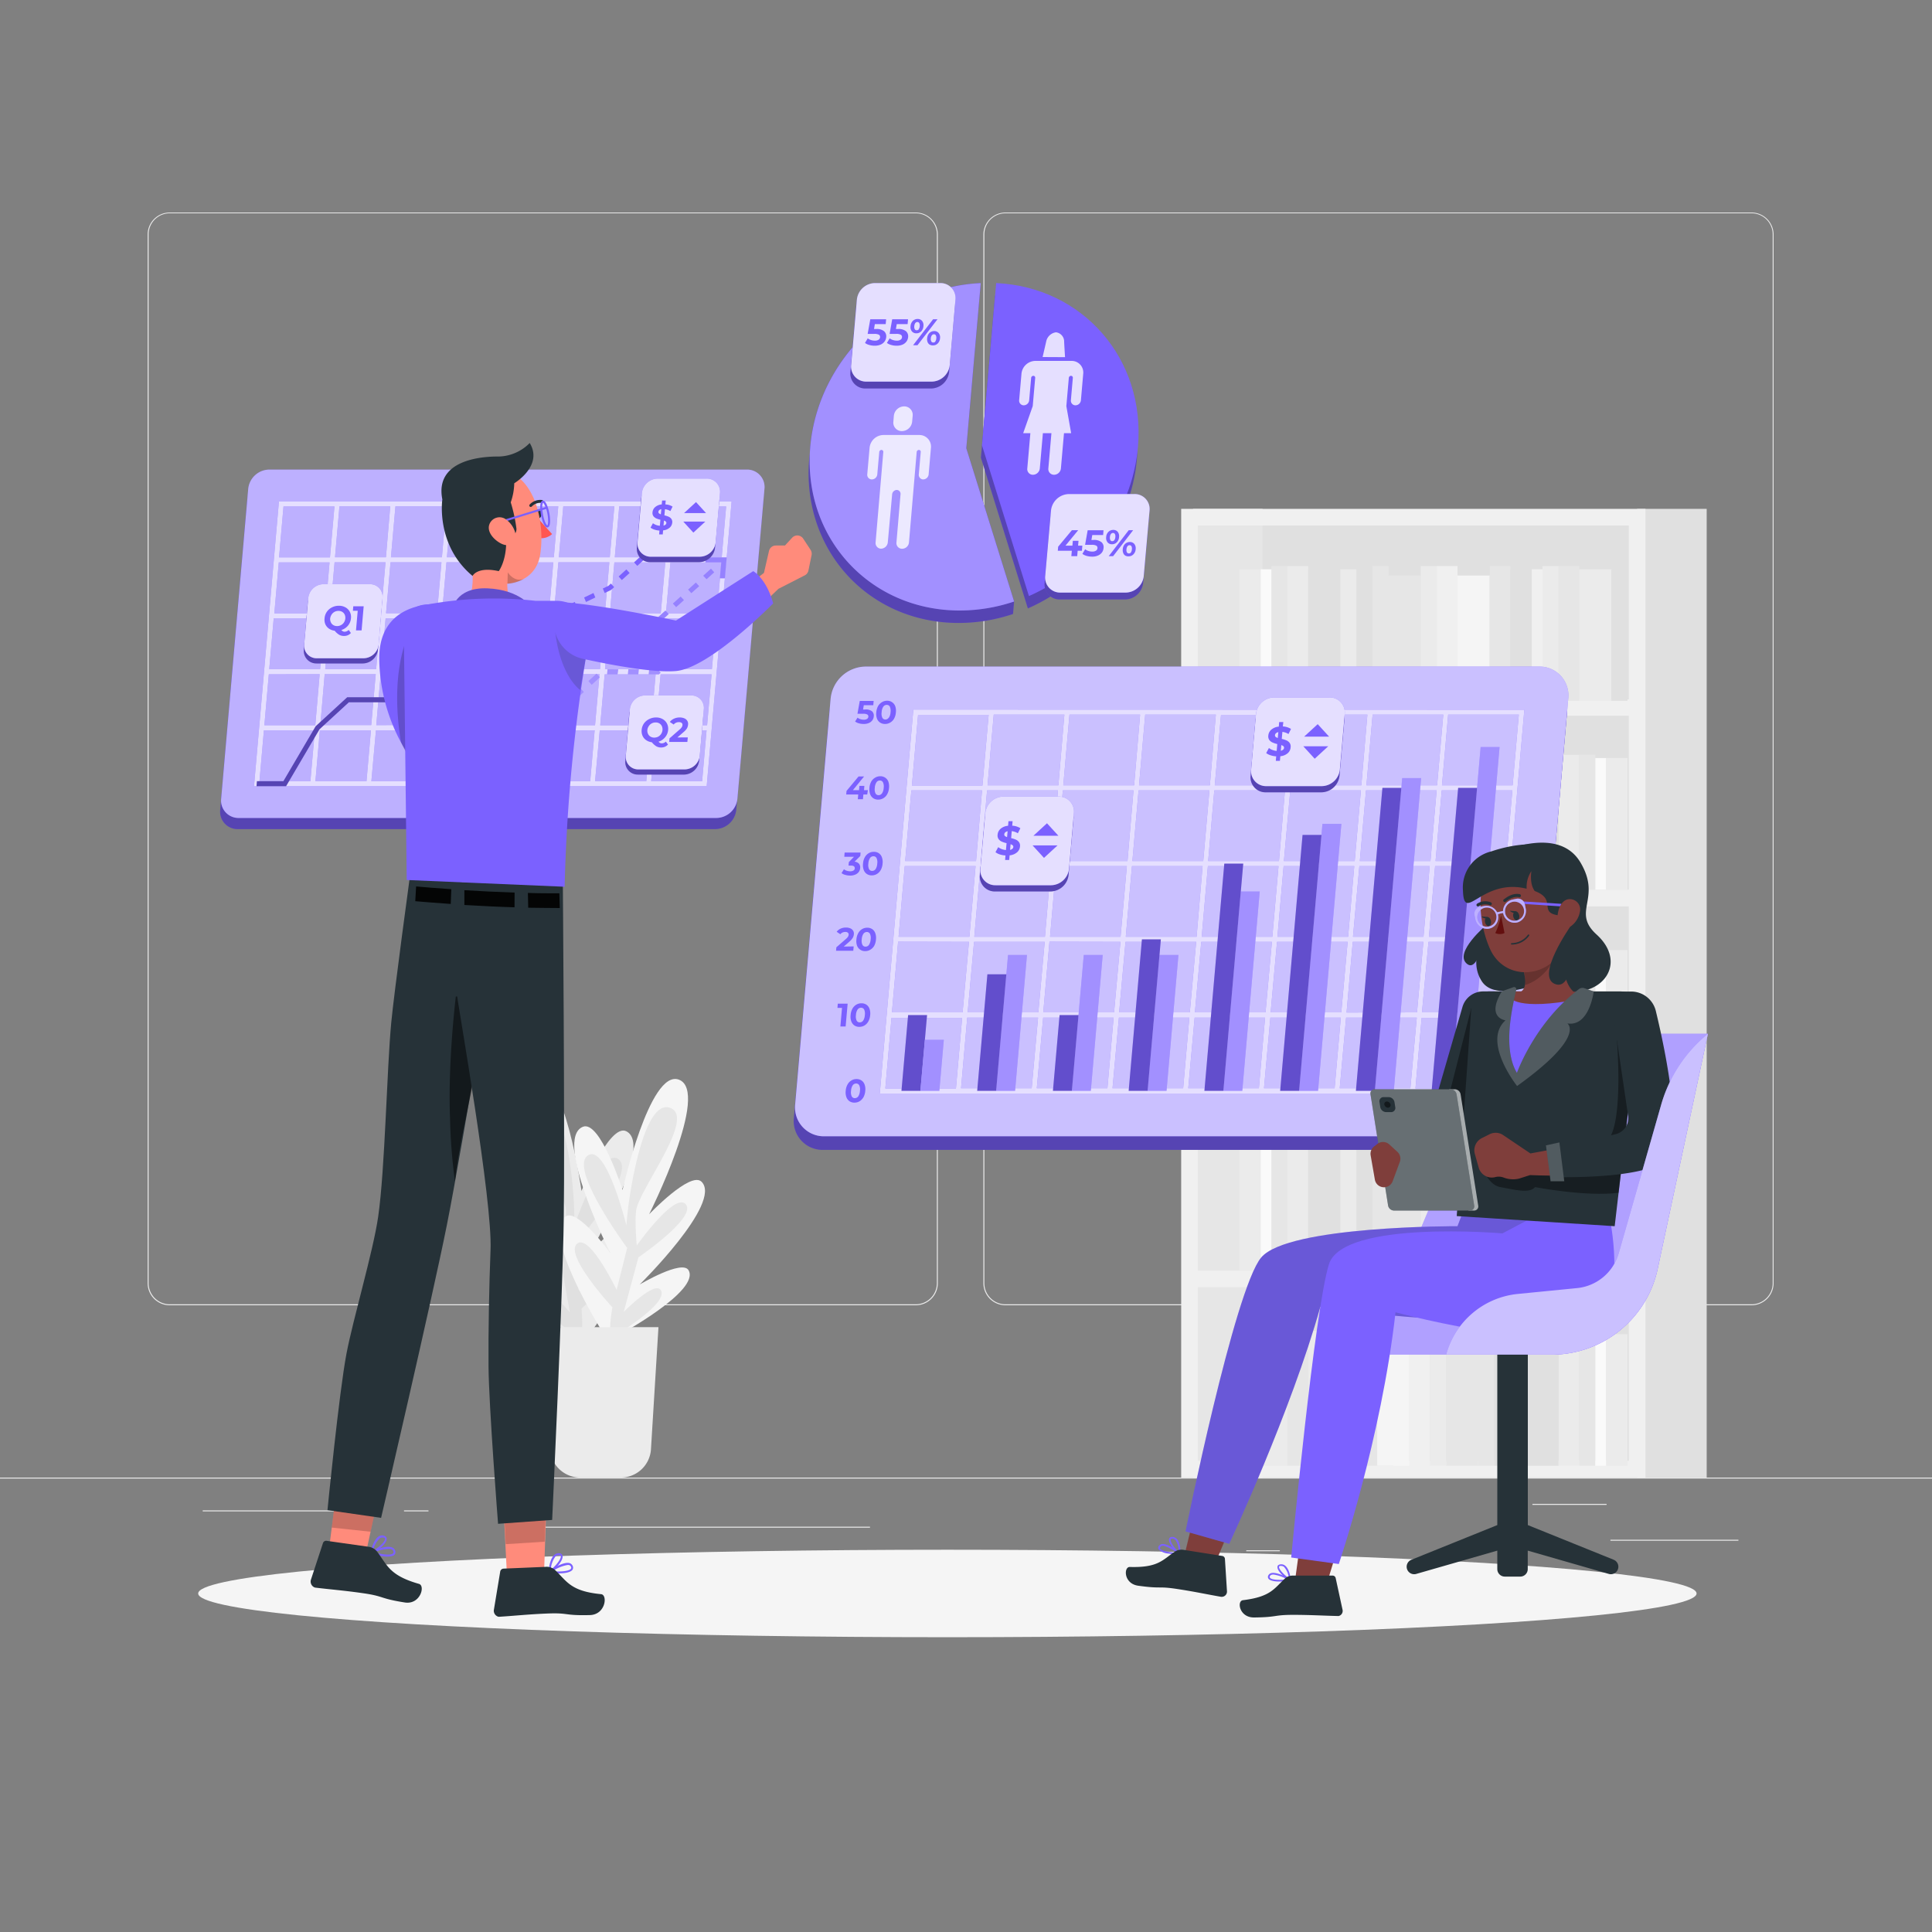 <svg xmlns="http://www.w3.org/2000/svg" viewBox="0 0 500 500"><rect x="0" y="0" width="500" height="500" fill="#808080" stroke="none"/><g id="freepik--background-complete--inject-100"><rect x="416.78" y="398.49" width="33.12" height="0.25" style="fill:#ebebeb"></rect><rect x="322.53" y="401.21" width="8.69" height="0.25" style="fill:#ebebeb"></rect><rect x="396.59" y="389.21" width="19.19" height="0.25" style="fill:#ebebeb"></rect><rect x="52.46" y="390.89" width="43.19" height="0.25" style="fill:#ebebeb"></rect><rect x="104.56" y="390.89" width="6.33" height="0.25" style="fill:#ebebeb"></rect><rect x="131.47" y="395.11" width="93.68" height="0.25" style="fill:#ebebeb"></rect><path d="M237,337.8H43.92a5.71,5.71,0,0,1-5.71-5.71V60.66A5.71,5.71,0,0,1,43.92,55H237a5.71,5.71,0,0,1,5.71,5.71V332.09A5.71,5.71,0,0,1,237,337.8ZM43.92,55.2a5.47,5.47,0,0,0-5.46,5.46V332.09a5.47,5.47,0,0,0,5.46,5.46H237a5.47,5.47,0,0,0,5.46-5.46V60.66A5.47,5.47,0,0,0,237,55.2Z" style="fill:#ebebeb"></path><path d="M453.31,337.8H260.21a5.72,5.72,0,0,1-5.71-5.71V60.66A5.72,5.72,0,0,1,260.21,55h193.1A5.71,5.71,0,0,1,459,60.66V332.09A5.71,5.71,0,0,1,453.31,337.8ZM260.21,55.2a5.47,5.47,0,0,0-5.46,5.46V332.09a5.47,5.47,0,0,0,5.46,5.46h193.1a5.47,5.47,0,0,0,5.46-5.46V60.66a5.47,5.47,0,0,0-5.46-5.46Z" style="fill:#ebebeb"></path><rect y="382.4" width="500" height="0.25" style="fill:#ebebeb"></rect><path d="M148.2,345.66s-20-13.13-16.55-18.2c1.86-2.72,12.28,4.73,12.28,4.73s-19.63-22.88-13.67-27.84c3.07-2.56,12.84,9.53,12.84,9.53s-13.32-33.08-4.7-35.37c7.75-2.05,12.09,29.7,12.09,29.7s7.3-17.63,11.6-15.44c7.44,3.79-9.81,31.94-9.81,31.94s9.39-10.8,12.29-8.45c6.13,5-12.12,29.15-12.12,29.15Z" style="fill:#ebebeb"></path><path d="M149.57,346.13s-14-9.89-11.08-13c1.89-2,9,6.52,9,6.52l-2.6-14.4s-14.47-11.77-11-14.77c3.14-2.7,11.68,11.77,11.68,11.77s1.29-7.37.79-9.78c-1.37-6.66-13-24.55-6.48-26.44s8.36,19.18,8.68,26c.06,1.3.1,5.19.1,5.19s6.7-19.94,11.18-17.36C165.48,303.12,148,323,148,323l1.8,11.08s8-13.66,11.07-11.18c3.67,3-10.37,15.77-10.37,15.77s.4,4.55,0,6A8.24,8.24,0,0,1,149.57,346.13Z" style="fill:#e0e0e0"></path><path d="M160.2,345.48s21.06-11.39,18-16.74c-1.63-2.86-12.64,3.68-12.64,3.68s21.48-21.15,16-26.59C178.71,303,168,314.24,168,314.24s16-31.84,7.66-34.84c-7.55-2.7-14.55,28.57-14.55,28.57s-5.79-18.18-10.26-16.36c-7.74,3.15,7.09,32.65,7.09,32.65s-8.45-11.55-11.53-9.46c-6.53,4.44,9.61,30.07,9.61,30.07Z" style="fill:#f5f5f5"></path><path d="M158.8,345.84s14.76-8.68,12.13-12.06c-1.71-2.18-9.51,5.74-9.51,5.74l3.81-14.13s15.41-10.51,12.18-13.79c-2.9-3-12.62,10.75-12.62,10.75s-.67-7.46,0-9.81c1.93-6.53,15.05-23.38,8.69-25.81s-9.94,18.42-10.84,25.22c-.17,1.29-.54,5.17-.54,5.17s-5-20.44-9.67-18.25c-5.89,2.77,9.88,24.07,9.88,24.07l-2.72,10.89s-6.84-14.28-10.1-12.07c-3.9,2.65,9,16.58,9,16.58s-.79,4.5-.51,6A8.62,8.62,0,0,0,158.8,345.84Z" style="fill:#e6e6e6"></path><path d="M160.64,382.39H150.15a7.82,7.82,0,0,1-7.8-7.33l-1.94-31.59h30l-1.94,31.59A7.81,7.81,0,0,1,160.64,382.39Z" style="fill:#ebebeb"></path><rect x="325.9" y="133.85" width="97.79" height="246.38" style="fill:#e0e0e0"></rect><path d="M423.69,131.69v250.7h18V131.69Z" style="fill:#e0e0e0"></path><path d="M308.75,131.69v250.7h18V131.69Z" style="fill:#e6e6e6"></path><path d="M305.69,131.69v250.7H425.85V131.69ZM421.53,136V181H310V136ZM310,279.52V234.57H421.53v44.95Zm111.52,4.32v45H310v-45ZM310,230.24v-45H421.53v45Zm0,147.83V333.12H421.53v44.95Z" style="fill:#f0f0f0"></path><rect x="355.2" y="146.5" width="4.16" height="34.88" style="fill:#e6e6e6"></rect><rect x="351.04" y="146.5" width="4.16" height="34.88" style="fill:#e0e0e0"></rect><rect x="359.35" y="148.95" width="8.31" height="32.43" style="fill:#e6e6e6"></rect><rect x="371.82" y="146.5" width="5.37" height="34.88" style="fill:#f0f0f0"></rect><rect x="367.67" y="146.5" width="4.16" height="34.88" style="fill:#ebebeb"></rect><rect x="403.35" y="146.5" width="5.37" height="34.88" style="fill:#e6e6e6"></rect><rect x="399.19" y="146.5" width="4.16" height="34.88" style="fill:#ebebeb"></rect><rect x="385.51" y="146.5" width="5.37" height="34.88" style="fill:#e6e6e6"></rect><rect x="381.35" y="146.5" width="4.16" height="34.88" style="fill:#e0e0e0"></rect><rect x="408.72" y="147.33" width="8.31" height="34.05" style="fill:#ebebeb"></rect><rect x="417.03" y="147.33" width="4.16" height="34.05" style="fill:#e0e0e0"></rect><rect x="390.88" y="147.33" width="5.54" height="34.05" style="fill:#e0e0e0"></rect><rect x="396.42" y="147.33" width="2.77" height="34.05" style="fill:#f0f0f0"></rect><rect x="377.19" y="148.95" width="8.31" height="32.43" style="fill:#f5f5f5"></rect><rect x="333.2" y="146.5" width="5.37" height="34.88" style="fill:#ebebeb"></rect><rect x="329.04" y="146.5" width="4.16" height="34.88" style="fill:#e6e6e6"></rect><rect x="338.57" y="147.33" width="8.31" height="34.05" style="fill:#e0e0e0"></rect><rect x="346.88" y="147.33" width="4.16" height="34.05" style="fill:#ebebeb"></rect><rect x="320.73" y="147.33" width="5.54" height="34.05" style="fill:#ebebeb"></rect><rect x="326.27" y="147.33" width="2.77" height="34.05" style="fill:#fafafa"></rect><rect x="382.57" y="195.34" width="4.16" height="34.88" transform="translate(769.29 425.57) rotate(180)" style="fill:#e6e6e6"></rect><rect x="386.72" y="195.34" width="4.16" height="34.88" transform="translate(777.6 425.57) rotate(180)" style="fill:#e0e0e0"></rect><rect x="374.25" y="197.8" width="8.31" height="32.43" transform="translate(756.82 428.02) rotate(180)" style="fill:#e6e6e6"></rect><rect x="364.73" y="195.34" width="5.37" height="34.88" transform="translate(734.82 425.57) rotate(180)" style="fill:#f0f0f0"></rect><rect x="370.1" y="195.34" width="4.16" height="34.88" transform="translate(744.35 425.57) rotate(180)" style="fill:#ebebeb"></rect><rect x="333.2" y="195.34" width="5.37" height="34.88" transform="translate(671.77 425.57) rotate(180)" style="fill:#e6e6e6"></rect><rect x="338.57" y="195.34" width="4.16" height="34.88" transform="translate(681.3 425.57) rotate(180)" style="fill:#ebebeb"></rect><rect x="351.04" y="195.34" width="5.37" height="34.88" transform="translate(707.45 425.57) rotate(180)" style="fill:#e6e6e6"></rect><rect x="356.41" y="195.34" width="4.16" height="34.88" transform="translate(716.98 425.57) rotate(180)" style="fill:#e0e0e0"></rect><rect x="324.89" y="196.17" width="8.31" height="34.05" transform="translate(658.09 426.4) rotate(180)" style="fill:#ebebeb"></rect><rect x="320.73" y="196.17" width="4.16" height="34.05" transform="translate(645.62 426.4) rotate(180)" style="fill:#e0e0e0"></rect><rect x="345.5" y="196.17" width="5.54" height="34.05" transform="translate(696.54 426.4) rotate(180)" style="fill:#e0e0e0"></rect><rect x="342.73" y="196.17" width="2.77" height="34.05" transform="translate(688.23 426.4) rotate(180)" style="fill:#f0f0f0"></rect><rect x="356.41" y="197.8" width="8.31" height="32.43" transform="translate(721.14 428.02) rotate(180)" style="fill:#f5f5f5"></rect><rect x="403.35" y="195.34" width="5.37" height="34.88" transform="translate(812.07 425.57) rotate(180)" style="fill:#ebebeb"></rect><rect x="408.72" y="195.34" width="4.16" height="34.88" transform="translate(821.6 425.57) rotate(180)" style="fill:#e6e6e6"></rect><rect x="395.04" y="196.17" width="8.31" height="34.05" transform="translate(798.38 426.4) rotate(180)" style="fill:#e0e0e0"></rect><rect x="390.88" y="196.17" width="4.16" height="34.05" transform="translate(785.92 426.4) rotate(180)" style="fill:#ebebeb"></rect><rect x="415.65" y="196.17" width="5.54" height="34.05" transform="translate(836.84 426.4) rotate(180)" style="fill:#ebebeb"></rect><rect x="412.88" y="196.17" width="2.77" height="34.05" transform="translate(828.52 426.4) rotate(180)" style="fill:#fafafa"></rect><rect x="382.57" y="245.05" width="4.16" height="34.88" transform="translate(769.29 524.98) rotate(180)" style="fill:#e6e6e6"></rect><rect x="386.72" y="245.05" width="4.16" height="34.88" transform="translate(777.6 524.98) rotate(180)" style="fill:#e0e0e0"></rect><rect x="374.25" y="247.5" width="8.31" height="32.43" transform="translate(756.82 527.43) rotate(180)" style="fill:#e6e6e6"></rect><rect x="364.73" y="245.05" width="5.37" height="34.88" transform="translate(734.82 524.98) rotate(180)" style="fill:#f0f0f0"></rect><rect x="370.1" y="245.05" width="4.16" height="34.88" transform="translate(744.35 524.98) rotate(180)" style="fill:#ebebeb"></rect><rect x="333.2" y="245.05" width="5.37" height="34.88" transform="translate(671.77 524.98) rotate(180)" style="fill:#e6e6e6"></rect><rect x="338.57" y="245.05" width="4.16" height="34.88" transform="translate(681.3 524.98) rotate(180)" style="fill:#ebebeb"></rect><rect x="351.04" y="245.05" width="5.37" height="34.88" transform="translate(707.45 524.98) rotate(180)" style="fill:#e6e6e6"></rect><rect x="356.41" y="245.05" width="4.16" height="34.88" transform="translate(716.98 524.98) rotate(180)" style="fill:#e0e0e0"></rect><rect x="324.89" y="245.88" width="8.31" height="34.05" transform="translate(658.09 525.81) rotate(180)" style="fill:#ebebeb"></rect><rect x="320.73" y="245.88" width="4.16" height="34.05" transform="translate(645.62 525.81) rotate(180)" style="fill:#e0e0e0"></rect><rect x="345.5" y="245.88" width="5.54" height="34.05" transform="translate(696.54 525.81) rotate(180)" style="fill:#e0e0e0"></rect><rect x="342.73" y="245.88" width="2.77" height="34.05" transform="translate(688.23 525.81) rotate(180)" style="fill:#f0f0f0"></rect><rect x="356.41" y="247.5" width="8.31" height="32.43" transform="translate(721.14 527.43) rotate(180)" style="fill:#f5f5f5"></rect><rect x="403.35" y="245.05" width="5.37" height="34.88" transform="translate(812.07 524.98) rotate(180)" style="fill:#ebebeb"></rect><rect x="408.72" y="245.05" width="4.16" height="34.88" transform="translate(821.6 524.98) rotate(180)" style="fill:#e6e6e6"></rect><rect x="395.04" y="245.88" width="8.31" height="34.05" transform="translate(798.38 525.81) rotate(180)" style="fill:#e0e0e0"></rect><rect x="390.88" y="245.88" width="4.16" height="34.05" transform="translate(785.92 525.81) rotate(180)" style="fill:#ebebeb"></rect><rect x="415.65" y="245.88" width="5.54" height="34.05" transform="translate(836.84 525.81) rotate(180)" style="fill:#ebebeb"></rect><rect x="412.88" y="245.88" width="2.77" height="34.05" transform="translate(828.52 525.81) rotate(180)" style="fill:#fafafa"></rect><rect x="355.2" y="294.76" width="4.16" height="34.88" style="fill:#e6e6e6"></rect><rect x="351.04" y="294.76" width="4.16" height="34.88" style="fill:#e0e0e0"></rect><rect x="359.35" y="294.76" width="8.31" height="32.43" style="fill:#e6e6e6"></rect><rect x="371.82" y="294.76" width="5.37" height="34.88" style="fill:#f0f0f0"></rect><rect x="367.67" y="294.76" width="4.16" height="34.88" style="fill:#ebebeb"></rect><rect x="403.35" y="294.76" width="5.37" height="34.88" style="fill:#e6e6e6"></rect><rect x="399.19" y="294.76" width="4.16" height="34.88" style="fill:#ebebeb"></rect><rect x="385.51" y="294.76" width="5.37" height="34.88" style="fill:#e6e6e6"></rect><rect x="381.35" y="294.76" width="4.16" height="34.88" style="fill:#e0e0e0"></rect><rect x="408.72" y="294.76" width="8.31" height="34.05" style="fill:#ebebeb"></rect><rect x="417.03" y="294.76" width="4.16" height="34.05" style="fill:#e0e0e0"></rect><rect x="390.88" y="294.76" width="5.54" height="34.05" style="fill:#e0e0e0"></rect><rect x="396.42" y="294.76" width="2.77" height="34.05" style="fill:#f0f0f0"></rect><rect x="377.19" y="294.76" width="8.31" height="32.43" style="fill:#f5f5f5"></rect><rect x="333.2" y="294.76" width="5.37" height="34.88" style="fill:#ebebeb"></rect><rect x="329.04" y="294.76" width="4.16" height="34.88" style="fill:#e6e6e6"></rect><rect x="338.57" y="294.76" width="8.31" height="34.05" style="fill:#e0e0e0"></rect><rect x="346.88" y="294.76" width="4.16" height="34.05" style="fill:#ebebeb"></rect><rect x="320.73" y="294.76" width="5.54" height="34.05" style="fill:#ebebeb"></rect><rect x="326.27" y="294.76" width="2.77" height="34.05" style="fill:#fafafa"></rect><rect x="382.57" y="344.47" width="4.16" height="34.88" transform="translate(769.29 723.81) rotate(180)" style="fill:#e6e6e6"></rect><rect x="386.72" y="344.47" width="4.16" height="34.88" transform="translate(777.6 723.81) rotate(180)" style="fill:#e0e0e0"></rect><rect x="374.25" y="346.92" width="8.31" height="32.43" transform="translate(756.82 726.26) rotate(180)" style="fill:#e6e6e6"></rect><rect x="364.73" y="344.47" width="5.37" height="34.88" transform="translate(734.82 723.81) rotate(180)" style="fill:#f0f0f0"></rect><rect x="370.1" y="344.47" width="4.16" height="34.88" transform="translate(744.35 723.81) rotate(180)" style="fill:#ebebeb"></rect><rect x="333.2" y="344.47" width="5.37" height="34.88" transform="translate(671.77 723.81) rotate(180)" style="fill:#e6e6e6"></rect><rect x="338.57" y="344.47" width="4.16" height="34.88" transform="translate(681.3 723.81) rotate(180)" style="fill:#ebebeb"></rect><rect x="351.04" y="344.47" width="5.37" height="34.88" transform="translate(707.45 723.81) rotate(180)" style="fill:#e6e6e6"></rect><rect x="356.41" y="344.47" width="4.16" height="34.88" transform="translate(716.98 723.81) rotate(180)" style="fill:#e0e0e0"></rect><rect x="324.89" y="345.29" width="8.31" height="34.05" transform="translate(658.09 724.64) rotate(180)" style="fill:#ebebeb"></rect><rect x="320.73" y="345.29" width="4.16" height="34.05" transform="translate(645.62 724.64) rotate(180)" style="fill:#e0e0e0"></rect><rect x="345.5" y="345.29" width="5.54" height="34.05" transform="translate(696.54 724.64) rotate(180)" style="fill:#e0e0e0"></rect><rect x="342.73" y="345.29" width="2.77" height="34.05" transform="translate(688.23 724.64) rotate(180)" style="fill:#f0f0f0"></rect><rect x="356.41" y="346.92" width="8.31" height="32.43" transform="translate(721.14 726.26) rotate(180)" style="fill:#f5f5f5"></rect><rect x="403.35" y="344.47" width="5.37" height="34.88" transform="translate(812.07 723.81) rotate(180)" style="fill:#ebebeb"></rect><rect x="408.72" y="344.47" width="4.16" height="34.88" transform="translate(821.6 723.81) rotate(180)" style="fill:#e6e6e6"></rect><rect x="395.04" y="345.29" width="8.31" height="34.05" transform="translate(798.38 724.64) rotate(180)" style="fill:#e0e0e0"></rect><rect x="390.88" y="345.29" width="4.16" height="34.05" transform="translate(785.92 724.64) rotate(180)" style="fill:#ebebeb"></rect><rect x="415.65" y="345.29" width="5.54" height="34.05" transform="translate(836.84 724.64) rotate(180)" style="fill:#ebebeb"></rect><rect x="412.88" y="345.29" width="2.77" height="34.05" transform="translate(828.52 724.64) rotate(180)" style="fill:#fafafa"></rect></g><g id="freepik--Shadow--inject-100"><ellipse id="freepik--path--inject-100" cx="245.18" cy="412.39" rx="193.89" ry="11.32" style="fill:#f5f5f5"></ellipse></g><g id="freepik--chart-3--inject-100"><path d="M387.37,297.59H213a7.47,7.47,0,0,1-7.55-8.29l9.18-105a9.23,9.23,0,0,1,9-8.28H398a7.47,7.47,0,0,1,7.56,8.28l-9.19,105A9.22,9.22,0,0,1,387.37,297.59Z" style="fill:#7B61FF"></path><path d="M387.37,297.59H213a7.47,7.47,0,0,1-7.55-8.29l9.18-105a9.23,9.23,0,0,1,9-8.28H398a7.47,7.47,0,0,1,7.56,8.28l-9.19,105A9.22,9.22,0,0,1,387.37,297.59Z" style="opacity:0.3"></path><path d="M387.67,294.07H213.34a7.46,7.46,0,0,1-7.55-8.28l9.18-105a9.21,9.21,0,0,1,9-8.28H398.31a7.45,7.45,0,0,1,7.55,8.28l-9.18,105A9.21,9.21,0,0,1,387.67,294.07Z" style="fill:#7B61FF"></path><path d="M387.67,294.07H213.34a7.46,7.46,0,0,1-7.55-8.28l9.18-105a9.21,9.21,0,0,1,9-8.28H398.31a7.45,7.45,0,0,1,7.55,8.28l-9.18,105A9.21,9.21,0,0,1,387.67,294.07Z" style="fill:#fff;opacity:0.6"></path><path d="M236.37,183.64,227.69,283H385.81l8.69-99.32Zm155.1,19.6H373.18l1.6-18.29h18.29ZM273.35,224.15h18.28L290,242.44H271.75Zm-2.92,18.29H252.15l1.6-18.29H272ZM331,222.84H312.67l1.59-18.29h18.29Zm2.92-18.29h18.28l-1.6,18.29H332.27Zm-21.32,19.6h18.28l-1.6,18.29H311Zm-2.92,18.29H291.35l1.6-18.29h18.28Zm1.72-19.6H293.06l1.6-18.29H313Zm-19.6,0H273.46l1.6-18.29h18.29Zm-1.83,20.91L288.32,262H270l1.6-18.29Zm1.31,0h18.29L307.92,262H289.63Zm19.6,0h18.29L327.52,262H309.24Zm19.61,0h18.28L347.12,262H328.84Zm.11-1.31,1.6-18.29h18.28l-1.59,18.29Zm21.2-18.29H370l-1.6,18.29H350.15Zm.12-1.31,1.6-18.29h18.28l-1.6,18.29Zm1.71-19.6,1.6-18.29h18.29l-1.6,18.29Zm-1.32,0H334l1.6-18.29h18.28Zm-19.6,0H314.38L316,185h18.28Zm-19.6,0H294.78l1.6-18.29h18.28Zm-19.6,0H275.18l1.6-18.29h18.28Zm-19.6,0H255.58l1.6-18.29h18.28Zm-.11,1.31-1.6,18.29H253.86l1.6-18.29Zm-21.2,18.29H234.26l1.6-18.29h18.29Zm-.12,1.31-1.6,18.29H232.55l1.6-18.29Zm-1.71,19.6L249.12,262H230.83l1.6-18.29Zm1.31,0h18.29L268.72,262H250.43Zm16.57,19.61L267,281.64H248.72l1.6-18.28Zm1.32,0H288.2l-1.6,18.28H268.32Zm19.6,0H307.8l-1.6,18.28H287.92Zm19.6,0H327.4l-1.6,18.28H307.52Zm19.6,0H347l-1.6,18.28H327.12Zm19.6,0h18.29L365,281.64H346.72Zm.12-1.32,1.6-18.29h18.28L366.72,262Zm21.2-18.29h18.28L386.32,262H368Zm.11-1.31,1.6-18.29h18.29L388,242.44Zm1.72-19.6,1.6-18.29h18.28l-1.6,18.29ZM255.86,185l-1.6,18.29H236l1.6-18.29Zm-25.14,78.41H249l-1.6,18.28H229.12Zm135.6,18.28,1.6-18.28h18.29l-1.6,18.28Z" style="fill:#7B61FF"></path><path d="M236.37,183.64,227.69,283H385.81l8.69-99.32Zm155.1,19.6H373.18l1.6-18.29h18.29ZM273.35,224.15h18.28L290,242.44H271.75Zm-2.92,18.29H252.15l1.6-18.29H272ZM331,222.84H312.67l1.59-18.29h18.29Zm2.92-18.29h18.28l-1.6,18.29H332.27Zm-21.32,19.6h18.28l-1.6,18.29H311Zm-2.92,18.29H291.35l1.6-18.29h18.28Zm1.72-19.6H293.06l1.6-18.29H313Zm-19.6,0H273.46l1.6-18.29h18.29Zm-1.83,20.91L288.32,262H270l1.6-18.29Zm1.31,0h18.29L307.92,262H289.63Zm19.6,0h18.29L327.52,262H309.24Zm19.61,0h18.28L347.12,262H328.84Zm.11-1.31,1.6-18.29h18.28l-1.59,18.29Zm21.2-18.29H370l-1.6,18.29H350.15Zm.12-1.31,1.6-18.29h18.28l-1.6,18.29Zm1.71-19.6,1.6-18.29h18.29l-1.6,18.29Zm-1.32,0H334l1.6-18.29h18.28Zm-19.6,0H314.38L316,185h18.28Zm-19.6,0H294.78l1.6-18.29h18.28Zm-19.6,0H275.18l1.6-18.29h18.28Zm-19.6,0H255.58l1.6-18.29h18.28Zm-.11,1.31-1.6,18.29H253.86l1.6-18.29Zm-21.2,18.29H234.26l1.6-18.29h18.29Zm-.12,1.31-1.6,18.29H232.55l1.6-18.29Zm-1.71,19.6L249.12,262H230.83l1.6-18.29Zm1.31,0h18.29L268.72,262H250.43Zm16.57,19.61L267,281.64H248.72l1.6-18.28Zm1.32,0H288.2l-1.6,18.28H268.32Zm19.6,0H307.8l-1.6,18.28H287.92Zm19.6,0H327.4l-1.6,18.28H307.52Zm19.6,0H347l-1.6,18.28H327.12Zm19.6,0h18.29L365,281.64H346.72Zm.12-1.32,1.6-18.29h18.28L366.72,262Zm21.2-18.29h18.28L386.32,262H368Zm.11-1.31,1.6-18.29h18.29L388,242.44Zm1.72-19.6,1.6-18.29h18.28l-1.6,18.29ZM255.86,185l-1.6,18.29H236l1.6-18.29Zm-25.14,78.41H249l-1.6,18.28H229.12Zm135.6,18.28,1.6-18.28h18.29l-1.6,18.28Z" style="fill:#fff;opacity:0.8"></path><polygon points="238.2 282.3 233.3 282.3 235.02 262.7 239.92 262.7 238.2 282.3" style="fill:#7B61FF"></polygon><polygon points="238.2 282.3 233.3 282.3 235.02 262.7 239.92 262.7 238.2 282.3" style="opacity:0.2"></polygon><polygon points="243.1 282.3 238.2 282.3 239.36 269.1 244.26 269.1 243.1 282.3" style="fill:#7B61FF"></polygon><polygon points="243.1 282.3 238.2 282.3 239.36 269.1 244.26 269.1 243.1 282.3" style="fill:#fff;opacity:0.3"></polygon><polygon points="262.7 282.3 257.8 282.3 260.88 247.15 265.78 247.15 262.7 282.3" style="fill:#7B61FF"></polygon><polygon points="262.7 282.3 257.8 282.3 260.88 247.15 265.78 247.15 262.7 282.3" style="fill:#fff;opacity:0.3"></polygon><polygon points="282.3 282.3 277.4 282.3 280.48 247.15 285.38 247.15 282.3 282.3" style="fill:#7B61FF"></polygon><polygon points="282.3 282.3 277.4 282.3 280.48 247.15 285.38 247.15 282.3 282.3" style="fill:#fff;opacity:0.3"></polygon><polygon points="301.9 282.3 297 282.3 300.08 247.15 304.98 247.15 301.9 282.3" style="fill:#7B61FF"></polygon><polygon points="301.9 282.3 297 282.3 300.08 247.15 304.98 247.15 301.9 282.3" style="fill:#fff;opacity:0.3"></polygon><polygon points="321.5 282.3 316.61 282.3 321.12 230.72 326.02 230.72 321.5 282.3" style="fill:#7B61FF"></polygon><polygon points="321.5 282.3 316.61 282.3 321.12 230.72 326.02 230.72 321.5 282.3" style="fill:#fff;opacity:0.3"></polygon><polygon points="341.11 282.3 336.21 282.3 342.25 213.21 347.15 213.21 341.11 282.3" style="fill:#7B61FF"></polygon><polygon points="341.11 282.3 336.21 282.3 342.25 213.21 347.15 213.21 341.11 282.3" style="fill:#fff;opacity:0.3"></polygon><polygon points="360.71 282.3 355.81 282.3 362.89 201.37 367.79 201.37 360.71 282.3" style="fill:#7B61FF"></polygon><polygon points="360.71 282.3 355.81 282.3 362.89 201.37 367.79 201.37 360.71 282.3" style="fill:#fff;opacity:0.3"></polygon><polygon points="380.31 282.3 375.41 282.3 383.19 193.34 388.09 193.34 380.31 282.3" style="fill:#7B61FF"></polygon><polygon points="380.31 282.3 375.41 282.3 383.19 193.34 388.09 193.34 380.31 282.3" style="fill:#fff;opacity:0.3"></polygon><polygon points="257.8 282.3 252.9 282.3 255.54 252.15 260.44 252.15 257.8 282.3" style="fill:#7B61FF"></polygon><polygon points="257.8 282.3 252.9 282.3 255.54 252.15 260.44 252.15 257.8 282.3" style="opacity:0.2"></polygon><polygon points="277.4 282.3 272.5 282.3 274.22 262.7 279.12 262.7 277.4 282.3" style="fill:#7B61FF"></polygon><polygon points="277.4 282.3 272.5 282.3 274.22 262.7 279.12 262.7 277.4 282.3" style="opacity:0.2"></polygon><polygon points="297 282.3 292.1 282.3 295.53 243.1 300.43 243.1 297 282.3" style="fill:#7B61FF"></polygon><polygon points="297 282.3 292.1 282.3 295.53 243.1 300.43 243.1 297 282.3" style="opacity:0.2"></polygon><polygon points="316.61 282.3 311.7 282.3 316.85 223.5 321.75 223.5 316.61 282.3" style="fill:#7B61FF"></polygon><polygon points="316.61 282.3 311.7 282.3 316.85 223.5 321.75 223.5 316.61 282.3" style="opacity:0.2"></polygon><polygon points="336.21 282.3 331.31 282.3 337.1 216.08 342 216.08 336.21 282.3" style="fill:#7B61FF"></polygon><polygon points="336.21 282.3 331.31 282.3 337.1 216.08 342 216.08 336.21 282.3" style="opacity:0.2"></polygon><polygon points="355.81 282.3 350.91 282.3 357.77 203.9 362.67 203.9 355.81 282.3" style="fill:#7B61FF"></polygon><polygon points="355.81 282.3 350.91 282.3 357.77 203.9 362.67 203.9 355.81 282.3" style="opacity:0.2"></polygon><polygon points="375.41 282.3 370.51 282.3 377.37 203.9 382.27 203.9 375.41 282.3" style="fill:#7B61FF"></polygon><polygon points="375.41 282.3 370.51 282.3 377.37 203.9 382.27 203.9 375.41 282.3" style="opacity:0.2"></polygon><path d="M219.85,285a2.24,2.24,0,0,1-.8-1.05,3.56,3.56,0,0,1-.18-1.64,3.9,3.9,0,0,1,.47-1.64,2.65,2.65,0,0,1,1-1.05,2.53,2.53,0,0,1,1.33-.36,2.26,2.26,0,0,1,1.28.36,2.09,2.09,0,0,1,.8,1.05,3.55,3.55,0,0,1,.18,1.64,4.09,4.09,0,0,1-.46,1.64,3,3,0,0,1-1,1.05,2.59,2.59,0,0,1-1.34.36A2.28,2.28,0,0,1,219.85,285Zm2.27-1.26a2.88,2.88,0,0,0,.43-1.43,2.45,2.45,0,0,0-.18-1.43.88.88,0,0,0-.81-.47,1.08,1.08,0,0,0-.88.47,2.81,2.81,0,0,0-.43,1.43,2.47,2.47,0,0,0,.18,1.43.87.87,0,0,0,.8.46A1.06,1.06,0,0,0,222.12,283.73Z" style="fill:#7B61FF"></path><path d="M219.37,259.75l-.52,5.9h-1.36l.42-4.81h-1.18l.09-1.09Z" style="fill:#7B61FF"></path><path d="M221.12,265.39a2.18,2.18,0,0,1-.8-1.05,3.56,3.56,0,0,1-.18-1.64,4,4,0,0,1,.46-1.64,2.79,2.79,0,0,1,1-1.05,2.59,2.59,0,0,1,1.34-.36,2.28,2.28,0,0,1,1.28.36,2.09,2.09,0,0,1,.8,1.05,3.55,3.55,0,0,1,.18,1.64,3.94,3.94,0,0,1-.47,1.64,2.84,2.84,0,0,1-1,1.05,2.59,2.59,0,0,1-1.34.36A2.26,2.26,0,0,1,221.12,265.39Zm2.27-1.26a2.88,2.88,0,0,0,.43-1.43,2.58,2.58,0,0,0-.18-1.44.89.89,0,0,0-.81-.46,1.08,1.08,0,0,0-.88.46,2.79,2.79,0,0,0-.43,1.44,2.47,2.47,0,0,0,.18,1.43.86.86,0,0,0,.8.46A1.07,1.07,0,0,0,223.39,264.13Z" style="fill:#7B61FF"></path><path d="M220.93,244.93l-.1,1.12h-4.46l.08-.89,2.47-2.15a3,3,0,0,0,.54-.59,1.24,1.24,0,0,0,.17-.5.6.6,0,0,0-.2-.54,1,1,0,0,0-.68-.19,1.72,1.72,0,0,0-.72.15,1.68,1.68,0,0,0-.56.44l-.94-.64a2.66,2.66,0,0,1,1-.8,3.23,3.23,0,0,1,1.41-.29,2.75,2.75,0,0,1,1.13.21,1.56,1.56,0,0,1,.72.61,1.48,1.48,0,0,1,.19.92,2.2,2.2,0,0,1-.28.9,4,4,0,0,1-.87,1l-1.47,1.28Z" style="fill:#7B61FF"></path><path d="M222.63,245.78a2.13,2.13,0,0,1-.81-1,3.56,3.56,0,0,1-.18-1.64,3.9,3.9,0,0,1,.47-1.64,2.65,2.65,0,0,1,1-1.05,2.53,2.53,0,0,1,1.33-.36,2.26,2.26,0,0,1,1.28.36,2.09,2.09,0,0,1,.8,1.05,3.55,3.55,0,0,1,.18,1.64,4.09,4.09,0,0,1-.46,1.64,2.84,2.84,0,0,1-1,1,2.51,2.51,0,0,1-1.34.37A2.16,2.16,0,0,1,222.63,245.78Zm2.26-1.25a2.88,2.88,0,0,0,.43-1.43,2.5,2.5,0,0,0-.18-1.44.89.89,0,0,0-.81-.46,1.1,1.1,0,0,0-.88.46,2.89,2.89,0,0,0-.43,1.44,2.47,2.47,0,0,0,.18,1.43.87.87,0,0,0,.8.46A1.06,1.06,0,0,0,224.89,244.53Z" style="fill:#7B61FF"></path><path d="M222.3,223.52a1.49,1.49,0,0,1,.31,1.12,1.87,1.87,0,0,1-.35,1,2.06,2.06,0,0,1-.88.69,3.2,3.2,0,0,1-1.38.27,4.48,4.48,0,0,1-1.21-.17,2.71,2.71,0,0,1-1-.47l.62-1a2.23,2.23,0,0,0,.75.39,2.91,2.91,0,0,0,.89.14,1.57,1.57,0,0,0,.83-.2.69.69,0,0,0,.34-.56c0-.48-.3-.72-1-.72h-.62l.08-.9,1.33-1.38h-2.51l.09-1.09h4.13l-.07.88L221.16,223A1.78,1.78,0,0,1,222.3,223.52Z" style="fill:#7B61FF"></path><path d="M224.33,226.18a2.09,2.09,0,0,1-.8-1.05,3.5,3.5,0,0,1-.18-1.63,4,4,0,0,1,.46-1.64,2.79,2.79,0,0,1,1-1.05,2.59,2.59,0,0,1,1.34-.36,2.26,2.26,0,0,1,1.28.36,2.09,2.09,0,0,1,.8,1.05,3.53,3.53,0,0,1,.18,1.64,4,4,0,0,1-.46,1.63,2.79,2.79,0,0,1-1,1.05,2.6,2.6,0,0,1-1.34.37A2.27,2.27,0,0,1,224.33,226.18Zm2.27-1.25a2.88,2.88,0,0,0,.43-1.43,2.5,2.5,0,0,0-.18-1.44.87.87,0,0,0-.81-.46,1.06,1.06,0,0,0-.88.46,2.89,2.89,0,0,0-.43,1.44,2.47,2.47,0,0,0,.18,1.43.87.87,0,0,0,.8.46A1.07,1.07,0,0,0,226.6,224.93Z" style="fill:#7B61FF"></path><path d="M224.44,205.61h-1l-.11,1.23H222l.11-1.23H219l.08-.92,3.11-3.74h1.43l-2.89,3.54h1.59l.09-1.1h1.29l-.09,1.1h1Z" style="fill:#7B61FF"></path><path d="M226,206.58a2.17,2.17,0,0,1-.81-1.05,3.81,3.81,0,0,1-.18-1.64,4,4,0,0,1,.47-1.63,2.79,2.79,0,0,1,1-1,2.57,2.57,0,0,1,1.34-.37,2.23,2.23,0,0,1,1.27.37,2.17,2.17,0,0,1,.81,1,3.79,3.79,0,0,1,.18,1.63,4,4,0,0,1-.47,1.64,2.65,2.65,0,0,1-1,1.05,2.56,2.56,0,0,1-1.34.36A2.25,2.25,0,0,1,226,206.58Zm2.26-1.25a2.88,2.88,0,0,0,.44-1.44,2.55,2.55,0,0,0-.19-1.43.85.85,0,0,0-.8-.46,1,1,0,0,0-.88.46,2.78,2.78,0,0,0-.43,1.43,2.5,2.5,0,0,0,.18,1.44.86.86,0,0,0,.8.46A1,1,0,0,0,228.24,205.33Z" style="fill:#7B61FF"></path><path d="M225.66,184.06a1.52,1.52,0,0,1,.47,1.33,2,2,0,0,1-.35,1,2.13,2.13,0,0,1-.89.71,3.21,3.21,0,0,1-1.38.26,4.42,4.42,0,0,1-1.21-.16,2.88,2.88,0,0,1-1-.47l.63-1a2.18,2.18,0,0,0,.74.39,2.91,2.91,0,0,0,.89.14,1.51,1.51,0,0,0,.82-.2.74.74,0,0,0,.35-.57.59.59,0,0,0-.26-.57,2,2,0,0,0-1.05-.2h-1.51l.6-3.32h3.59l-.09,1.1h-2.46l-.19,1.12h.48A2.67,2.67,0,0,1,225.66,184.06Z" style="fill:#7B61FF"></path><path d="M227.77,187a2.09,2.09,0,0,1-.8-1,3.66,3.66,0,0,1-.19-1.64,4.26,4.26,0,0,1,.47-1.64,2.84,2.84,0,0,1,1-1,2.51,2.51,0,0,1,1.34-.37,2.16,2.16,0,0,1,1.27.37,2.13,2.13,0,0,1,.81,1,3.56,3.56,0,0,1,.18,1.64,3.85,3.85,0,0,1-.47,1.64,2.65,2.65,0,0,1-1,1,2.53,2.53,0,0,1-1.33.36A2.26,2.26,0,0,1,227.77,187Zm2.26-1.25a2.79,2.79,0,0,0,.44-1.44,2.65,2.65,0,0,0-.18-1.43.87.87,0,0,0-.81-.46,1.06,1.06,0,0,0-.88.46,2.78,2.78,0,0,0-.43,1.43,2.5,2.5,0,0,0,.18,1.44.86.86,0,0,0,.8.46A1,1,0,0,0,230,185.73Z" style="fill:#7B61FF"></path><path d="M271.89,230.71H257.51a3.86,3.86,0,0,1-3.91-4.29L254.85,212a4.78,4.78,0,0,1,4.67-4.29h14.37a3.88,3.88,0,0,1,3.92,4.29l-1.26,14.38A4.78,4.78,0,0,1,271.89,230.71Z" style="fill:#7B61FF"></path><path d="M271.89,230.71H257.51a3.86,3.86,0,0,1-3.91-4.29L254.85,212a4.78,4.78,0,0,1,4.67-4.29h14.37a3.88,3.88,0,0,1,3.92,4.29l-1.26,14.38A4.78,4.78,0,0,1,271.89,230.71Z" style="opacity:0.3"></path><path d="M272,229.1H257.65a3.85,3.85,0,0,1-3.91-4.28L255,210.44a4.78,4.78,0,0,1,4.67-4.29H274a3.88,3.88,0,0,1,3.92,4.29l-1.26,14.38A4.77,4.77,0,0,1,272,229.1Z" style="fill:#7B61FF"></path><path d="M272,229.1H257.65a3.85,3.85,0,0,1-3.91-4.28L255,210.44a4.78,4.78,0,0,1,4.67-4.29H274a3.88,3.88,0,0,1,3.92,4.29l-1.26,14.38A4.77,4.77,0,0,1,272,229.1Z" style="fill:#fff;opacity:0.8"></path><path d="M263.2,220.59a3.44,3.44,0,0,1-1.91.77l-.11,1.2h-1.06l.1-1.17a5.8,5.8,0,0,1-1.48-.27,3.49,3.49,0,0,1-1.11-.58l.71-1.3a3.51,3.51,0,0,0,.9.5,4.09,4.09,0,0,0,1.1.25l.16-1.78a7.39,7.39,0,0,1-1.25-.4,2,2,0,0,1-.82-.66,1.66,1.66,0,0,1-.25-1.15,2.24,2.24,0,0,1,.78-1.52,3.36,3.36,0,0,1,1.93-.77l.1-1.19h1.07l-.1,1.17a4.28,4.28,0,0,1,2.11.65l-.65,1.31a4,4,0,0,0-1.58-.56l-.16,1.82a6.39,6.39,0,0,1,1.23.39,2,2,0,0,1,.81.65,1.6,1.6,0,0,1,.25,1.14A2.2,2.2,0,0,1,263.2,220.59Zm-3.13-4.24a1.46,1.46,0,0,0,.56.29l.14-1.51a1.24,1.24,0,0,0-.63.3.73.73,0,0,0-.23.49A.49.49,0,0,0,260.07,216.35Zm1.94,3.32a.64.64,0,0,0,.23-.46.48.48,0,0,0-.15-.43,1.49,1.49,0,0,0-.55-.3l-.13,1.47A1.2,1.2,0,0,0,262,219.67Z" style="fill:#7B61FF"></path><polygon points="267.45 216.29 270.96 213.06 273.91 216.29 267.45 216.29" style="fill:#7B61FF"></polygon><polygon points="273.69 218.79 270.18 222.02 267.23 218.79 273.69 218.79" style="fill:#7B61FF"></polygon><path d="M342,205.05H327.57a3.86,3.86,0,0,1-3.91-4.29l1.25-14.37a4.78,4.78,0,0,1,4.67-4.29H344a3.88,3.88,0,0,1,3.92,4.29l-1.26,14.37A4.78,4.78,0,0,1,342,205.05Z" style="fill:#7B61FF"></path><path d="M342,205.05H327.57a3.86,3.86,0,0,1-3.91-4.29l1.25-14.37a4.78,4.78,0,0,1,4.67-4.29H344a3.88,3.88,0,0,1,3.92,4.29l-1.26,14.37A4.78,4.78,0,0,1,342,205.05Z" style="opacity:0.3"></path><path d="M342.09,203.45H327.71a3.86,3.86,0,0,1-3.91-4.29l1.25-14.37a4.78,4.78,0,0,1,4.67-4.29h14.37a3.88,3.88,0,0,1,3.92,4.29l-1.26,14.37A4.78,4.78,0,0,1,342.09,203.45Z" style="fill:#7B61FF"></path><path d="M342.09,203.45H327.71a3.86,3.86,0,0,1-3.91-4.29l1.25-14.37a4.78,4.78,0,0,1,4.67-4.29h14.37a3.88,3.88,0,0,1,3.92,4.29l-1.26,14.37A4.78,4.78,0,0,1,342.09,203.45Z" style="fill:#fff;opacity:0.8"></path><path d="M333.26,194.93a3.37,3.37,0,0,1-1.91.78l-.11,1.19h-1.06l.1-1.16a5.4,5.4,0,0,1-1.48-.28,3.49,3.49,0,0,1-1.11-.57l.71-1.31a3.24,3.24,0,0,0,.9.5,3.76,3.76,0,0,0,1.1.26l.16-1.78a7.33,7.33,0,0,1-1.25-.41,2.1,2.1,0,0,1-.82-.65,1.66,1.66,0,0,1-.25-1.15,2.24,2.24,0,0,1,.78-1.52,3.37,3.37,0,0,1,1.93-.78l.1-1.18h1.07L332,188a4.39,4.39,0,0,1,2.11.65l-.65,1.32a3.81,3.81,0,0,0-1.58-.56l-.16,1.82a6.39,6.39,0,0,1,1.23.39,1.91,1.91,0,0,1,.81.65,1.56,1.56,0,0,1,.25,1.13A2.16,2.16,0,0,1,333.26,194.93Zm-3.13-4.23a1.62,1.62,0,0,0,.56.29l.14-1.52a1.33,1.33,0,0,0-.63.31.73.73,0,0,0-.23.48A.5.5,0,0,0,330.13,190.7Zm1.94,3.32a.72.72,0,0,0,.24-.46.54.54,0,0,0-.16-.44,1.65,1.65,0,0,0-.55-.29l-.13,1.47A1.29,1.29,0,0,0,332.07,194Z" style="fill:#7B61FF"></path><polygon points="337.51 190.64 341.02 187.41 343.97 190.64 337.51 190.64" style="fill:#7B61FF"></polygon><polygon points="343.75 193.13 340.24 196.36 337.29 193.13 343.75 193.13" style="fill:#7B61FF"></polygon></g><g id="freepik--chart-2--inject-100"><path d="M257.53,76.46l-3.67,42,12.15,39c15.24-6.68,26.71-21.44,28.21-38.59C296.21,96.07,279.92,77.51,257.53,76.46Z" style="fill:#7B61FF"></path><path d="M257.53,76.46l-3.67,42,12.15,39c15.24-6.68,26.71-21.44,28.21-38.59C296.21,96.07,279.92,77.51,257.53,76.46Z" style="opacity:0.3"></path><path d="M257.81,73.26l-3.67,42,12.15,39c15.24-6.68,26.71-21.44,28.21-38.59C296.49,92.86,280.2,74.3,257.81,73.26Z" style="fill:#7B61FF"></path><path d="M262.45,155.68,250.07,116l3.46-39.53.28-3.2c-22.58,1-42.12,19.6-44.11,42.35,0,.53-.07,1-.1,1.58s-.13,1.08-.18,1.62c-2,23.42,15.27,42.4,38.69,42.4a44.23,44.23,0,0,0,14.06-2.32Z" style="fill:#7B61FF"></path><path d="M262.45,155.68,250.07,116l3.46-39.53.28-3.2c-22.58,1-42.12,19.6-44.11,42.35,0,.53-.07,1-.1,1.58s-.13,1.08-.18,1.62c-2,23.42,15.27,42.4,38.69,42.4a44.23,44.23,0,0,0,14.06-2.32Z" style="opacity:0.3"></path><path d="M250.07,116l3.74-42.73c-22.58,1-42.12,19.6-44.11,42.35C207.65,139,225,158,248.39,158a44.24,44.24,0,0,0,14.06-2.33Z" style="fill:#7B61FF"></path><path d="M250.07,116l3.74-42.73c-22.58,1-42.12,19.6-44.11,42.35C207.65,139,225,158,248.39,158a44.24,44.24,0,0,0,14.06-2.33Z" style="fill:#fff;opacity:0.3"></path><g style="opacity:0.8"><path d="M236.2,107.6a2.19,2.19,0,0,0-2.22-2.43,2.71,2.71,0,0,0-2.65,2.43l-.13,1.54a2.19,2.19,0,0,0,2.22,2.43,2.7,2.7,0,0,0,2.64-2.43Z" style="fill:#fff"></path><path d="M225.05,115.87l-.6,6.85a1.2,1.2,0,0,0,1.05,1.35,1.44,1.44,0,0,0,1.54-1.29l.51-5.82a.59.59,0,0,1,.57-.52h0a.48.48,0,0,1,.48.52l-2,23.44A1.46,1.46,0,0,0,228,142h0a1.81,1.81,0,0,0,1.76-1.62L230.88,128A1.27,1.27,0,0,1,232,126.8a1,1,0,0,1,1.06,1.1L232,140.4a1.46,1.46,0,0,0,1.48,1.62h0a1.8,1.8,0,0,0,1.76-1.62l2-23.44a.59.59,0,0,1,.57-.52h0a.47.47,0,0,1,.48.52l-.5,5.76a1.2,1.2,0,0,0,1,1.35,1.44,1.44,0,0,0,1.54-1.29l.6-6.91a3,3,0,0,0-3-3.29h-9.4A3.66,3.66,0,0,0,225.05,115.87Z" style="fill:#fff"></path></g><g style="opacity:0.8"><path d="M269.83,92.4s.86-3.71.92-4A3,3,0,0,1,273.29,86a2.4,2.4,0,0,1,2.11,2.43c0,.27.23,4,.23,4Z" style="fill:#fff"></path><path d="M277.34,93.4h-9.4a3.66,3.66,0,0,0-3.58,3.29l-.6,6.85a1.21,1.21,0,0,0,1.05,1.35,1.43,1.43,0,0,0,1.54-1.29l.51-5.81a.59.59,0,0,1,.57-.53h0a.48.48,0,0,1,.48.53l-.64,7.31-2.47,7h1.86l-.8,9.15a1.46,1.46,0,0,0,1.48,1.62,1.81,1.81,0,0,0,1.76-1.62l.8-9.15h2.21l-.8,9.15a1.47,1.47,0,0,0,1.48,1.62,1.81,1.81,0,0,0,1.77-1.62l.8-9.15h1.85l-1.24-7,.64-7.31a.58.58,0,0,1,.56-.53.48.48,0,0,1,.48.53l-.5,5.75a1.2,1.2,0,0,0,1.05,1.35,1.44,1.44,0,0,0,1.54-1.29l.6-6.91A3,3,0,0,0,277.34,93.4Z" style="fill:#fff"></path></g><path d="M241,100.54H224a3.86,3.86,0,0,1-3.91-4.29l1.48-16.93A4.77,4.77,0,0,1,226.27,75H243.2a3.86,3.86,0,0,1,3.91,4.28l-1.48,16.93A4.77,4.77,0,0,1,241,100.54Z" style="fill:#7B61FF"></path><path d="M241,100.54H224a3.86,3.86,0,0,1-3.91-4.29l1.48-16.93A4.77,4.77,0,0,1,226.27,75H243.2a3.86,3.86,0,0,1,3.91,4.28l-1.48,16.93A4.77,4.77,0,0,1,241,100.54Z" style="opacity:0.3"></path><path d="M241.12,98.76H224.2a3.88,3.88,0,0,1-3.92-4.29l1.48-16.92a4.78,4.78,0,0,1,4.67-4.29h16.92a3.88,3.88,0,0,1,3.92,4.29l-1.48,16.92A4.78,4.78,0,0,1,241.12,98.76Z" style="fill:#7B61FF"></path><path d="M241.12,98.76H224.2a3.88,3.88,0,0,1-3.92-4.29l1.48-16.92a4.78,4.78,0,0,1,4.67-4.29h16.92a3.88,3.88,0,0,1,3.92,4.29l-1.48,16.92A4.78,4.78,0,0,1,241.12,98.76Z" style="fill:#fff;opacity:0.8"></path><path d="M228.8,85.72a1.75,1.75,0,0,1,.55,1.52,2.28,2.28,0,0,1-.41,1.12,2.47,2.47,0,0,1-1,.81,3.81,3.81,0,0,1-1.58.3,4.84,4.84,0,0,1-1.38-.19,3.15,3.15,0,0,1-1.12-.53l.71-1.19a2.64,2.64,0,0,0,.85.44,3.1,3.1,0,0,0,1,.16,1.69,1.69,0,0,0,.95-.23.85.85,0,0,0,.39-.64.68.68,0,0,0-.29-.66,2.42,2.42,0,0,0-1.2-.22h-1.72l.68-3.78h4.1l-.11,1.25h-2.81l-.21,1.27h.54A3,3,0,0,1,228.8,85.72Z" style="fill:#7B61FF"></path><path d="M234.47,85.72a1.75,1.75,0,0,1,.55,1.52,2.28,2.28,0,0,1-.41,1.12,2.44,2.44,0,0,1-1,.81,3.73,3.73,0,0,1-1.57.3,5,5,0,0,1-1.39-.19,3.23,3.23,0,0,1-1.12-.53l.72-1.19a2.54,2.54,0,0,0,.85.44,3.1,3.1,0,0,0,1,.16,1.64,1.64,0,0,0,.94-.23.83.83,0,0,0,.4-.64.69.69,0,0,0-.3-.66,2.37,2.37,0,0,0-1.19-.22h-1.72l.67-3.78H235l-.11,1.25h-2.81l-.22,1.27h.55A3,3,0,0,1,234.47,85.72Z" style="fill:#7B61FF"></path><path d="M236,85.76a1.75,1.75,0,0,1-.35-1.35,2.05,2.05,0,0,1,.58-1.35,1.71,1.71,0,0,1,1.25-.51,1.43,1.43,0,0,1,1.16.51,1.77,1.77,0,0,1,.34,1.35,2.1,2.1,0,0,1-.58,1.35,1.7,1.7,0,0,1-1.24.5A1.43,1.43,0,0,1,236,85.76Zm1.76-.56a1.47,1.47,0,0,0,.26-.79,1.33,1.33,0,0,0-.12-.8.53.53,0,0,0-.49-.27.65.65,0,0,0-.53.27,1.51,1.51,0,0,0-.26.8,1.32,1.32,0,0,0,.12.79.53.53,0,0,0,.49.27A.65.65,0,0,0,237.8,85.2Zm3.72-2.57h1.14l-5.18,6.72h-1.14Zm-.88,6.57a1.35,1.35,0,0,1-.53-.64,2.07,2.07,0,0,1-.13-1,2.3,2.3,0,0,1,.3-1,1.69,1.69,0,0,1,.65-.65,1.75,1.75,0,0,1,.88-.23,1.43,1.43,0,0,1,1.16.51,1.77,1.77,0,0,1,.35,1.35,2.11,2.11,0,0,1-.59,1.35,1.72,1.72,0,0,1-1.25.5A1.55,1.55,0,0,1,240.64,89.2Zm1.45-.83a1.51,1.51,0,0,0,.26-.79,1.35,1.35,0,0,0-.12-.8.53.53,0,0,0-.49-.27.65.65,0,0,0-.53.27,1.4,1.4,0,0,0-.27.8,1.23,1.23,0,0,0,.13.79.53.53,0,0,0,.48.27A.65.65,0,0,0,242.09,88.37Z" style="fill:#7B61FF"></path><path d="M291.19,155.14H274.26a3.86,3.86,0,0,1-3.91-4.29l1.48-16.93a4.77,4.77,0,0,1,4.66-4.28h16.93a3.86,3.86,0,0,1,3.91,4.28l-1.48,16.93A4.77,4.77,0,0,1,291.19,155.14Z" style="fill:#7B61FF"></path><path d="M291.19,155.14H274.26a3.86,3.86,0,0,1-3.91-4.29l1.48-16.93a4.77,4.77,0,0,1,4.66-4.28h16.93a3.86,3.86,0,0,1,3.91,4.28l-1.48,16.93A4.77,4.77,0,0,1,291.19,155.14Z" style="opacity:0.3"></path><path d="M291.34,153.36H274.42a3.88,3.88,0,0,1-3.92-4.29L272,132.14a4.76,4.76,0,0,1,4.66-4.28h16.93a3.86,3.86,0,0,1,3.91,4.28L296,149.07A4.78,4.78,0,0,1,291.34,153.36Z" style="fill:#7B61FF"></path><path d="M291.34,153.36H274.42a3.88,3.88,0,0,1-3.92-4.29L272,132.14a4.76,4.76,0,0,1,4.66-4.28h16.93a3.86,3.86,0,0,1,3.91,4.28L296,149.07A4.78,4.78,0,0,1,291.34,153.36Z" style="fill:#fff;opacity:0.8"></path><path d="M280,142.53h-1.1l-.12,1.41h-1.52l.13-1.41h-3.63l.09-1.05,3.55-4.26h1.63l-3.29,4h1.8l.11-1.26h1.47l-.11,1.26h1.1Z" style="fill:#7B61FF"></path><path d="M285.06,140.31a1.71,1.71,0,0,1,.54,1.52,2.26,2.26,0,0,1-.4,1.12,2.49,2.49,0,0,1-1,.8,3.62,3.62,0,0,1-1.58.31,5.34,5.34,0,0,1-1.38-.19,3.33,3.33,0,0,1-1.12-.53l.72-1.2a2.39,2.39,0,0,0,.85.45,3.1,3.1,0,0,0,1,.16,1.74,1.74,0,0,0,.94-.23.79.79,0,0,0,.39-.64.66.66,0,0,0-.29-.66,2.37,2.37,0,0,0-1.19-.22h-1.72l.67-3.78h4.1l-.1,1.25h-2.81l-.22,1.27H283A3,3,0,0,1,285.06,140.31Z" style="fill:#7B61FF"></path><path d="M286.62,140.34a1.77,1.77,0,0,1-.34-1.35,2,2,0,0,1,.58-1.35,1.74,1.74,0,0,1,1.25-.5,1.45,1.45,0,0,1,1.16.5,1.83,1.83,0,0,1,.34,1.35,2.05,2.05,0,0,1-.58,1.35,1.69,1.69,0,0,1-1.25.51A1.43,1.43,0,0,1,286.62,140.34Zm1.77-.55a1.48,1.48,0,0,0,.26-.8,1.31,1.31,0,0,0-.12-.79.53.53,0,0,0-.49-.27.65.65,0,0,0-.53.27,1.42,1.42,0,0,0-.26.79,1.35,1.35,0,0,0,.12.8.53.53,0,0,0,.48.27A.65.65,0,0,0,288.39,139.79Zm3.72-2.57h1.14l-5.18,6.72h-1.14Zm-.88,6.57a1.27,1.27,0,0,1-.53-.65,2,2,0,0,1-.13-1,2.25,2.25,0,0,1,.3-1,1.67,1.67,0,0,1,.65-.64,1.75,1.75,0,0,1,.88-.23,1.45,1.45,0,0,1,1.16.5,1.84,1.84,0,0,1,.35,1.35,2.06,2.06,0,0,1-.59,1.35,1.71,1.71,0,0,1-1.25.51A1.55,1.55,0,0,1,291.23,143.79Zm1.45-.83a1.54,1.54,0,0,0,.25-.8,1.33,1.33,0,0,0-.11-.79.55.55,0,0,0-.49-.27.68.68,0,0,0-.54.27,1.47,1.47,0,0,0-.26.79,1.33,1.33,0,0,0,.12.8.56.56,0,0,0,.49.27A.65.65,0,0,0,292.68,143Z" style="fill:#7B61FF"></path></g><g id="freepik--chart-1--inject-100"><path d="M185.15,214.57H61.54a4.49,4.49,0,0,1-4.55-5l7-80.17a5.56,5.56,0,0,1,5.42-5H193a4.5,4.5,0,0,1,4.55,5l-7,80.17A5.55,5.55,0,0,1,185.15,214.57Z" style="fill:#7B61FF"></path><path d="M185.15,214.57H61.54a4.49,4.49,0,0,1-4.55-5l7-80.17a5.56,5.56,0,0,1,5.42-5H193a4.5,4.5,0,0,1,4.55,5l-7,80.17A5.55,5.55,0,0,1,185.15,214.57Z" style="opacity:0.3"></path><path d="M185.4,211.69H61.79a4.5,4.5,0,0,1-4.55-5l7-80.16a5.54,5.54,0,0,1,5.42-5H193.29a4.5,4.5,0,0,1,4.55,5l-7,80.16A5.54,5.54,0,0,1,185.4,211.69Z" style="fill:#7B61FF"></path><path d="M185.4,211.69H61.79a4.5,4.5,0,0,1-4.55-5l7-80.16a5.54,5.54,0,0,1,5.42-5H193.29a4.5,4.5,0,0,1,4.55,5l-7,80.16A5.54,5.54,0,0,1,185.4,211.69Z" style="fill:#fff;opacity:0.5"></path><path d="M72.19,129.77l-6.45,73.7H182.89l6.45-73.7Zm114.59,14.48H173.59l1.15-13.19h13.19ZM99.8,160H113l-1.16,13.18H98.65Zm-2.45,13.18H84.17L85.32,160H98.5Zm44.71-14.48H128.88L130,145.55h13.19Zm2.45-13.18H157.7l-1.15,13.18H143.36ZM128.77,160H142l-1.15,13.18H127.61Zm-2.46,13.18H113.13L114.28,160h13.19Zm1.27-14.48H114.4l1.15-13.18h13.18Zm-14.48,0H99.91l1.16-13.18h13.18Zm-1.38,15.78-1.15,13.18H97.38l1.15-13.18Zm1.3,0H126.2l-1.15,13.18H111.86Zm14.48,0h13.18l-1.15,13.18H126.34Zm14.48,0h13.18L154,187.69H140.83Zm.11-1.3L143.25,160h13.18l-1.15,13.18ZM157.73,160h13.18l-1.15,13.18H156.58Zm.11-1.3L159,145.55h13.18L171,158.73Zm1.27-14.48,1.15-13.19h13.19l-1.16,13.19Zm-1.3,0H144.63l1.15-13.19H159Zm-14.48,0H130.15l1.15-13.19h13.18Zm-14.48,0H115.66l1.16-13.19H130Zm-14.48,0H101.18l1.16-13.19h13.18Zm-14.49,0H86.7l1.15-13.19H101Zm-.11,1.3-1.15,13.18H85.43l1.16-13.18ZM84.14,158.73H71l1.15-13.18H85.29ZM84,160l-1.15,13.18H69.68L70.84,160Zm-1.27,14.48L81.6,187.69H68.42l1.15-13.18Zm1.3,0H97.24l-1.16,13.18H82.9ZM96,189l-1.15,13.19H81.63L82.78,189Zm1.3,0h13.18l-1.15,13.19H96.11Zm14.48,0h13.18l-1.15,13.19H110.6Zm14.48,0h13.19l-1.16,13.19H125.08Zm14.48,0H153.9l-1.16,13.19H139.56Zm14.48,0h13.19l-1.15,13.19H154Zm.12-1.3,1.15-13.18h13.19l-1.16,13.18Zm15.63-13.18h13.19L183,187.69H169.79Zm.12-1.3L172.21,160H185.4l-1.16,13.18Zm1.26-14.48,1.16-13.18h13.18l-1.15,13.18ZM86.56,131.06,85.4,144.25H72.22l1.15-13.19ZM68.3,189H81.49l-1.16,13.19H67.15Zm100.22,13.19L169.68,189h13.18l-1.15,13.19Z" style="fill:#7B61FF"></path><path d="M72.19,129.77l-6.45,73.7H182.89l6.45-73.7Zm114.59,14.48H173.59l1.15-13.19h13.19ZM99.8,160H113l-1.16,13.18H98.65Zm-2.45,13.18H84.17L85.32,160H98.5Zm44.71-14.48H128.88L130,145.55h13.19Zm2.45-13.18H157.7l-1.15,13.18H143.36ZM128.77,160H142l-1.15,13.18H127.61Zm-2.46,13.18H113.13L114.28,160h13.19Zm1.27-14.48H114.4l1.15-13.18h13.18Zm-14.48,0H99.91l1.16-13.18h13.18Zm-1.38,15.78-1.15,13.18H97.38l1.15-13.18Zm1.3,0H126.2l-1.15,13.18H111.86Zm14.48,0h13.18l-1.15,13.18H126.34Zm14.48,0h13.18L154,187.69H140.83Zm.11-1.3L143.25,160h13.18l-1.15,13.18ZM157.73,160h13.18l-1.15,13.18H156.58Zm.11-1.3L159,145.55h13.18L171,158.73Zm1.27-14.48,1.15-13.19h13.19l-1.16,13.19Zm-1.3,0H144.63l1.15-13.19H159Zm-14.48,0H130.15l1.15-13.19h13.18Zm-14.48,0H115.66l1.16-13.19H130Zm-14.48,0H101.18l1.16-13.19h13.18Zm-14.49,0H86.7l1.15-13.19H101Zm-.11,1.3-1.15,13.18H85.43l1.16-13.18ZM84.14,158.73H71l1.15-13.18H85.29ZM84,160l-1.15,13.18H69.68L70.84,160Zm-1.27,14.48L81.6,187.69H68.42l1.15-13.18Zm1.3,0H97.24l-1.16,13.18H82.9ZM96,189l-1.15,13.19H81.63L82.78,189Zm1.3,0h13.18l-1.15,13.19H96.11Zm14.48,0h13.18l-1.15,13.19H110.6Zm14.48,0h13.19l-1.16,13.19H125.08Zm14.48,0H153.9l-1.16,13.19H139.56Zm14.48,0h13.19l-1.15,13.19H154Zm.12-1.3,1.15-13.18h13.19l-1.16,13.18Zm15.63-13.18h13.19L183,187.69H169.79Zm.12-1.3L172.21,160H185.4l-1.16,13.18Zm1.26-14.48,1.16-13.18h13.18l-1.15,13.18ZM86.56,131.06,85.4,144.25H72.22l1.15-13.19ZM68.3,189H81.49l-1.16,13.19H67.15Zm100.22,13.19L169.68,189h13.18l-1.15,13.19Z" style="fill:#fff;opacity:0.8"></path><polygon points="74.03 203.47 66.39 203.47 66.5 202.18 73.34 202.18 81.69 187.96 89.86 180.45 104.34 180.45 112.21 173.21 126.96 173.21 126.85 174.51 112.64 174.51 104.76 181.75 90.28 181.75 82.69 188.73 74.03 203.47" style="fill:#7B61FF"></polygon><g style="opacity:0.3"><polygon points="74.03 203.47 66.39 203.47 66.5 202.18 73.34 202.18 81.69 187.96 89.86 180.45 104.34 180.45 112.21 173.21 126.96 173.21 126.85 174.51 112.64 174.51 104.76 181.75 90.28 181.75 82.69 188.73 74.03 203.47"></polygon></g><polygon points="127.33 174.32 126.49 173.4 127.48 172.49 128.32 173.4 127.33 174.32" style="fill:#7B61FF"></polygon><path d="M130.32,171.57l-.84-.92,2-1.83.84.92Zm4-3.67-.84-.91,2-1.84.83.92Zm4-3.66-.84-.92,2-1.83.84.92Zm4-3.67-.83-.91.88-.81,1.54-.75.48,1.16-1.35.65Zm4.49-2.46-.48-1.16,2.42-1.16.48,1.16Zm4.84-2.32-.48-1.16,2.42-1.16.48,1.16Zm4.84-2.32-.48-1.16,1.47-.71.62-.57.84.92-.78.72Zm4.44-3.35-.83-.92,2-1.83.84.92Zm4-3.67-.84-.91,2-1.84.83.92Zm4-3.66-.84-.92,2-1.83.84.91Zm4-3.67-.83-.91,2-1.84.84.92Zm4-3.66-.84-.92,2-1.83.84.91Z" style="fill:#7B61FF"></path><polygon points="181.63 135.18 180.33 135.18 180.69 131.06 176.57 131.06 176.69 129.77 182.1 129.77 181.63 135.18" style="fill:#7B61FF"></polygon><path d="M167.13,164.35l-.84-.91,2-1.81.83.92Zm3.93-3.61-.84-.92,2-1.81.84.92Zm3.93-3.62-.84-.92,2-1.8.84.91Zm3.93-3.62-.83-.91,2-1.81.84.92Zm3.94-3.61L182,149l2-1.81.83.92Z" style="fill:#7B61FF"></path><polygon points="163.96 167.27 162.39 167.27 162.5 165.97 163.53 165.97 164.32 165.24 165.16 166.16 163.96 167.27" style="fill:#7B61FF"></polygon><path d="M141.6,174.51h-1.25l.11-1.3h.72l.91-.84.84.92Zm-3.69,0h-2.44l.11-1.3H138Zm-4.88,0h-2.44l.11-1.3h2.44Zm11.78-2.95-.84-.91,1.88-1.73.83.92Zm3.75-3.45-.84-.92,1.33-1.22h1.25l-.11,1.3h-.72Zm11.39-.84h-2.44l.11-1.3h2.44Zm-4.88,0h-2.44l.11-1.3h2.44Z" style="fill:#7B61FF"></path><polygon points="128.15 174.51 126.85 174.51 126.96 173.21 128.26 173.21 128.15 174.51" style="fill:#7B61FF"></polygon><polygon points="187.6 149.66 186.3 149.66 186.66 145.55 182.55 145.55 182.66 144.25 188.07 144.25 187.6 149.66" style="fill:#7B61FF"></polygon><g style="opacity:0.2"><path d="M167.13,164.35l-.84-.91,2-1.81.83.92Zm3.93-3.61-.84-.92,2-1.81.84.92Zm3.93-3.62-.84-.92,2-1.8.84.91Zm3.93-3.62-.83-.91,2-1.81.84.92Zm3.94-3.61L182,149l2-1.81.83.92Z" style="fill:#fff"></path><polygon points="163.96 167.27 162.39 167.27 162.5 165.97 163.53 165.97 164.32 165.24 165.16 166.16 163.96 167.27" style="fill:#fff"></polygon><path d="M141.6,174.51h-1.25l.11-1.3h.72l.91-.84.84.92Zm-3.69,0h-2.44l.11-1.3H138Zm-4.88,0h-2.44l.11-1.3h2.44Zm11.78-2.95-.84-.91,1.88-1.73.83.92Zm3.75-3.45-.84-.92,1.33-1.22h1.25l-.11,1.3h-.72Zm11.39-.84h-2.44l.11-1.3h2.44Zm-4.88,0h-2.44l.11-1.3h2.44Z" style="fill:#fff"></path><polygon points="128.15 174.51 126.85 174.51 126.96 173.21 128.26 173.21 128.15 174.51" style="fill:#fff"></polygon><polygon points="187.6 149.66 186.3 149.66 186.66 145.55 182.55 145.55 182.66 144.25 188.07 144.25 187.6 149.66" style="fill:#fff"></polygon></g><polygon points="127.24 175.24 126.41 174.32 127.41 173.4 128.24 174.32 127.24 175.24" style="fill:#7B61FF"></polygon><path d="M146.06,181.75h-2.69l.11-1.3h2.69Zm-5.39,0H138l.11-1.3h2.7Zm-5.38,0h-2.1l-.73-.8,1-.92.38.42h1.56ZM149,181l-.84-.92,2.07-1.91.84.92Zm-18.32-1.94L129,177.14l1-.92,1.74,1.91Zm22.46-1.87-.83-.92,2.07-1.91.83.92Zm17.38-2.67h-2.63l.12-1.3h2.09l.05,0,0,0h.18l0,.18.64.7Zm-5.32,0h-2.69l.11-1.3h2.69Zm-5.39,0h-2.69l.11-1.3H160Zm13.25-2.33-.84-.92,2.07-1.9.84.92Zm4.14-3.81-.84-.91,2.07-1.91.84.92Zm4.14-3.81-.84-.91,2.07-1.91.84.92Z" style="fill:#7B61FF"></path><polygon points="186.33 164.14 185.04 164.14 185.4 160.03 181.28 160.03 181.4 158.73 186.81 158.73 186.33 164.14" style="fill:#7B61FF"></polygon><g style="opacity:0.3"><polygon points="127.24 175.24 126.41 174.32 127.41 173.4 128.24 174.32 127.24 175.24" style="fill:#fff"></polygon><path d="M146.06,181.75h-2.69l.11-1.3h2.69Zm-5.39,0H138l.11-1.3h2.7Zm-5.38,0h-2.1l-.73-.8,1-.92.38.42h1.56ZM149,181l-.84-.92,2.07-1.91.84.92Zm-18.32-1.94L129,177.14l1-.92,1.74,1.91Zm22.46-1.87-.83-.92,2.07-1.91.83.92Zm17.38-2.67h-2.63l.12-1.3h2.09l.05,0,0,0h.18l0,.18.64.7Zm-5.32,0h-2.69l.11-1.3h2.69Zm-5.39,0h-2.69l.11-1.3H160Zm13.25-2.33-.84-.92,2.07-1.9.84.92Zm4.14-3.81-.84-.91,2.07-1.91.84.92Zm4.14-3.81-.84-.91,2.07-1.91.84.92Z" style="fill:#fff"></path><polygon points="186.33 164.14 185.04 164.14 185.4 160.03 181.28 160.03 181.4 158.73 186.81 158.73 186.33 164.14" style="fill:#fff"></polygon></g><path d="M93.91,171.7h-12a3.24,3.24,0,0,1-3.27-3.59l1-12a4,4,0,0,1,3.9-3.59h12a3.24,3.24,0,0,1,3.27,3.59l-1,12A4,4,0,0,1,93.91,171.7Z" style="fill:#7B61FF"></path><path d="M93.91,171.7h-12a3.24,3.24,0,0,1-3.27-3.59l1-12a4,4,0,0,1,3.9-3.59h12a3.24,3.24,0,0,1,3.27,3.59l-1,12A4,4,0,0,1,93.91,171.7Z" style="opacity:0.3"></path><path d="M94,170.36H82a3.23,3.23,0,0,1-3.27-3.58l1.05-12a4,4,0,0,1,3.9-3.59h12A3.24,3.24,0,0,1,99,154.76l-1,12A4,4,0,0,1,94,170.36Z" style="fill:#7B61FF"></path><path d="M94,170.36H82a3.23,3.23,0,0,1-3.27-3.58l1.05-12a4,4,0,0,1,3.9-3.59h12A3.24,3.24,0,0,1,99,154.76l-1,12A4,4,0,0,1,94,170.36Z" style="fill:#fff;opacity:0.8"></path><path d="M90.81,163.82a2.19,2.19,0,0,1-.78.57,2.4,2.4,0,0,1-1,.2,2.49,2.49,0,0,1-1.23-.3,4.55,4.55,0,0,1-1.19-1.06,3.25,3.25,0,0,1-1.47-.54,2.72,2.72,0,0,1-.94-1.13A3.09,3.09,0,0,1,84,160a3.41,3.41,0,0,1,.58-1.66,3.53,3.53,0,0,1,1.33-1.15,3.84,3.84,0,0,1,1.79-.42,3.39,3.39,0,0,1,1.71.42,2.76,2.76,0,0,1,1.12,1.15,2.87,2.87,0,0,1,.3,1.66,3.4,3.4,0,0,1-.77,1.91,3.6,3.6,0,0,1-1.72,1.14,1.3,1.3,0,0,0,.4.33.93.93,0,0,0,.44.11,1.49,1.49,0,0,0,1.06-.47Zm-5.18-2.76a1.56,1.56,0,0,0,.63.71,1.89,1.89,0,0,0,1,.26,2.09,2.09,0,0,0,1-.26,2,2,0,0,0,.77-.71,2.25,2.25,0,0,0,.34-1,2.08,2.08,0,0,0-.16-1,1.69,1.69,0,0,0-.64-.71,1.86,1.86,0,0,0-1-.25,2.07,2.07,0,0,0-1.78,1,2.3,2.3,0,0,0-.35,1A1.94,1.94,0,0,0,85.63,161.06Z" style="fill:#7B61FF"></path><path d="M94.12,156.9l-.54,6.25H92.13l.45-5.09H91.33l.1-1.16Z" style="fill:#7B61FF"></path><path d="M177.1,200.46h-12a3.22,3.22,0,0,1-3.26-3.57l1-12a4,4,0,0,1,3.88-3.57h12a3.22,3.22,0,0,1,3.26,3.57l-1.05,12A4,4,0,0,1,177.1,200.46Z" style="fill:#7B61FF"></path><path d="M177.1,200.46h-12a3.22,3.22,0,0,1-3.26-3.57l1-12a4,4,0,0,1,3.88-3.57h12a3.22,3.22,0,0,1,3.26,3.57l-1.05,12A4,4,0,0,1,177.1,200.46Z" style="opacity:0.3"></path><path d="M177.22,199.12h-12a3.22,3.22,0,0,1-3.26-3.57l1.05-12a4,4,0,0,1,3.88-3.57h12a3.22,3.22,0,0,1,3.26,3.57l-1.05,12A4,4,0,0,1,177.22,199.12Z" style="fill:#7B61FF"></path><path d="M177.22,199.12h-12a3.22,3.22,0,0,1-3.26-3.57l1.05-12a4,4,0,0,1,3.88-3.57h12a3.22,3.22,0,0,1,3.26,3.57l-1.05,12A4,4,0,0,1,177.22,199.12Z" style="fill:#fff;opacity:0.8"></path><path d="M172.88,192.68a2.19,2.19,0,0,1-.78.57,2.4,2.4,0,0,1-1,.2,2.49,2.49,0,0,1-1.23-.3,4.69,4.69,0,0,1-1.18-1.06,3.17,3.17,0,0,1-1.46-.54,2.69,2.69,0,0,1-.94-1.12,3.09,3.09,0,0,1-.23-1.53,3.41,3.41,0,0,1,.58-1.65A3.58,3.58,0,0,1,168,186.1a3.84,3.84,0,0,1,1.79-.42,3.37,3.37,0,0,1,1.7.42,2.76,2.76,0,0,1,1.12,1.15,3,3,0,0,1,.3,1.65,3.29,3.29,0,0,1-.78,1.9,3.46,3.46,0,0,1-1.71,1.14,1.48,1.48,0,0,0,.4.34,1.09,1.09,0,0,0,.44.1,1.52,1.52,0,0,0,1.06-.46Zm-5.17-2.75a1.57,1.57,0,0,0,.64.71,1.82,1.82,0,0,0,1,.25,2.08,2.08,0,0,0,1-.25,2.15,2.15,0,0,0,.76-.71,2.21,2.21,0,0,0,.34-1,2,2,0,0,0-.16-1,1.63,1.63,0,0,0-.64-.71,1.82,1.82,0,0,0-1-.25,2.07,2.07,0,0,0-1.78,1,2.14,2.14,0,0,0-.34,1A1.92,1.92,0,0,0,167.71,189.93Z" style="fill:#7B61FF"></path><path d="M178,190.84l-.11,1.17h-4.7l.08-.93,2.6-2.27a2.73,2.73,0,0,0,.57-.62,1.12,1.12,0,0,0,.18-.53.65.65,0,0,0-.2-.57,1.14,1.14,0,0,0-.73-.2,1.71,1.71,0,0,0-.75.16,1.55,1.55,0,0,0-.59.46l-1-.67a2.7,2.7,0,0,1,1.08-.85,3.43,3.43,0,0,1,1.49-.31,3,3,0,0,1,1.2.23,1.63,1.63,0,0,1,.75.64,1.49,1.49,0,0,1,.2,1,2.39,2.39,0,0,1-.29.95,4.24,4.24,0,0,1-.92,1l-1.55,1.35Z" style="fill:#7B61FF"></path><path d="M180.94,145.49H168.28a3.41,3.41,0,0,1-3.45-3.78l1.11-12.66a4.2,4.2,0,0,1,4.11-3.78h12.66a3.41,3.41,0,0,1,3.45,3.78l-1.11,12.66A4.2,4.2,0,0,1,180.94,145.49Z" style="fill:#7B61FF"></path><path d="M180.94,145.49H168.28a3.41,3.41,0,0,1-3.45-3.78l1.11-12.66a4.2,4.2,0,0,1,4.11-3.78h12.66a3.41,3.41,0,0,1,3.45,3.78l-1.11,12.66A4.2,4.2,0,0,1,180.94,145.49Z" style="opacity:0.3"></path><path d="M181.07,144.08H168.4A3.41,3.41,0,0,1,165,140.3l1.11-12.66a4.2,4.2,0,0,1,4.11-3.78h12.67a3.41,3.41,0,0,1,3.44,3.78l-1.11,12.66A4.2,4.2,0,0,1,181.07,144.08Z" style="fill:#7B61FF"></path><path d="M181.07,144.08H168.4A3.41,3.41,0,0,1,165,140.3l1.11-12.66a4.2,4.2,0,0,1,4.11-3.78h12.67a3.41,3.41,0,0,1,3.44,3.78l-1.11,12.66A4.2,4.2,0,0,1,181.07,144.08Z" style="fill:#fff;opacity:0.8"></path><path d="M173.29,136.58a3,3,0,0,1-1.68.68l-.09,1.05h-.94l.09-1a5,5,0,0,1-1.31-.25,3,3,0,0,1-1-.51l.62-1.14a3.31,3.31,0,0,0,.79.44,3.59,3.59,0,0,0,1,.22l.14-1.57a6.23,6.23,0,0,1-1.1-.35,2,2,0,0,1-.72-.58,1.47,1.47,0,0,1-.22-1,2,2,0,0,1,.69-1.34,3,3,0,0,1,1.7-.69l.09-1h.94l-.09,1a3.86,3.86,0,0,1,1.86.57l-.57,1.16a3.41,3.41,0,0,0-1.4-.49l-.14,1.6a6.43,6.43,0,0,1,1.09.34,1.73,1.73,0,0,1,.71.57,1.4,1.4,0,0,1,.22,1A1.94,1.94,0,0,1,173.29,136.58Zm-2.75-3.73a1.31,1.31,0,0,0,.49.25l.12-1.33a1,1,0,0,0-.55.26.7.7,0,0,0-.21.43A.46.46,0,0,0,170.54,132.85Zm1.71,2.92a.59.59,0,0,0,.2-.4.45.45,0,0,0-.14-.39,1.34,1.34,0,0,0-.48-.26l-.11,1.3A1.19,1.19,0,0,0,172.25,135.77Z" style="fill:#7B61FF"></path><polygon points="177.03 132.79 180.13 129.94 182.73 132.79 177.03 132.79" style="fill:#7B61FF"></polygon><polygon points="182.53 134.99 179.44 137.84 176.84 134.99 182.53 134.99" style="fill:#7B61FF"></polygon></g><g id="freepik--character-2--inject-100"><path d="M388.86,267.54,361,333.87h-3.17a15.06,15.06,0,0,0-15.06,15.06v1.65H401.6A28.06,28.06,0,0,0,429,328.38l13-60.84Z" style="fill:#7B61FF"></path><path d="M388.86,267.54,361,333.87h-3.17a15.06,15.06,0,0,0-15.06,15.06v1.65H401.6A28.06,28.06,0,0,0,429,328.38l13-60.84Z" style="fill:#fff;opacity:0.4"></path><polygon points="308.7 393.56 306.47 402.77 314.44 404.71 318.21 395.76 308.7 393.56" style="fill:#7f3e3b"></polygon><path d="M379.05,312.45l-1.85,4.89s-43.88-.17-50.8,8.1-19.58,70.89-19.58,70.89l11.31,3.21s16.08-34.51,23.56-61.31c0,0,55.74,8.48,59.8-1.65s2.25-21.76,2.25-21.76Z" style="fill:#7B61FF"></path><path d="M379.05,312.45l-1.85,4.89s-43.88-.17-50.8,8.1-19.58,70.89-19.58,70.89l11.31,3.21s16.08-34.51,23.56-61.31c0,0,55.74,8.48,59.8-1.65s2.25-21.76,2.25-21.76Z" style="fill:#263238;opacity:0.2"></path><path d="M302.4,402.06a3.93,3.93,0,0,1-2.57-1.11A.82.82,0,0,1,300,400a1.14,1.14,0,0,1,.76-.4c1.59-.18,4.49,2.14,4.62,2.24a.22.22,0,0,1,.07.24.24.24,0,0,1-.21.15A15,15,0,0,1,302.4,402.06Zm-1.17-2a1.48,1.48,0,0,0-.42,0,.58.58,0,0,0-.47.24c-.21.24-.17.38-.12.46.33.66,2.63,1,4.36,1.09A10.11,10.11,0,0,0,301.23,400.06Z" style="fill:#7B61FF"></path><path d="M305.2,402.24a.16.16,0,0,1-.09,0c-1-.65-2.9-3-2.54-4,.06-.24.29-.52.9-.48a1.59,1.59,0,0,1,1.14.56c1,1.13.87,3.63.87,3.75a.23.23,0,0,1-.13.18A.26.26,0,0,1,305.2,402.24Zm-1.65-4.05-.12,0c-.4,0-.45.12-.47.18-.15.61,1,2.38,2.07,3.23a5.17,5.17,0,0,0-.78-3,1.15,1.15,0,0,0-.7-.39Z" style="fill:#7B61FF"></path><path d="M306.37,401.11l9.95,1.57a.82.82,0,0,1,.69.75l.53,8.38a1.35,1.35,0,0,1-1.25,1.44.93.93,0,0,1-.29,0c-3.58-.62-6.74-1.32-11.21-2-5.28-.82-4,0-10.25-.87-3.75-.54-3.76-4.89-2.15-4.85,7.4.22,8.49-1.85,11.7-4A3.24,3.24,0,0,1,306.37,401.11Z" style="fill:#263238"></path><polygon points="336.34 400.39 335.07 409.64 343.09 410.76 345.9 401.6 336.34 400.39" style="fill:#7f3e3b"></polygon><path d="M395.09,315.89l-6.25,3.31s-41.18-3.54-44.89,7.93-9.79,75.95-9.79,75.95l12.32,1.69s11-32.41,14.68-65.15c0,0,51.31,13.84,55,.68s0-27,0-27Z" style="fill:#7B61FF"></path><path d="M331,409.3c-1.15,0-2.33-.22-2.71-.72a.81.81,0,0,1,0-.95,1.15,1.15,0,0,1,.69-.51c1.55-.42,4.76,1.44,4.9,1.52a.22.22,0,0,1-.07.41A16.73,16.73,0,0,1,331,409.3Zm-1.46-1.81a1.52,1.52,0,0,0-.42.06.61.61,0,0,0-.43.3c-.16.27-.11.4,0,.48.42.6,2.75.62,4.47.42A10.14,10.14,0,0,0,329.56,407.49Z" style="fill:#7B61FF"></path><path d="M333.81,409a.1.1,0,0,1-.09,0c-1.1-.49-3.31-2.5-3.11-3.54,0-.25.21-.55.82-.61a1.57,1.57,0,0,1,1.21.38c1.18,1,1.41,3.46,1.42,3.58a.19.19,0,0,1-.1.19A.16.16,0,0,1,333.81,409Zm-2.24-3.75h-.12c-.4,0-.42.19-.44.25-.06.62,1.39,2.2,2.53,2.88a5.15,5.15,0,0,0-1.21-2.84,1.17,1.17,0,0,0-.76-.28Z" style="fill:#7B61FF"></path><path d="M334.8,407.76l10.08,0a.81.81,0,0,1,.79.64l1.78,8.21a1.35,1.35,0,0,1-1,1.61,1.43,1.43,0,0,1-.29,0c-3.63-.08-6.86-.29-11.39-.3-5.34,0-4,.62-10.26.68-3.78,0-4.46-4.26-2.85-4.47,7.34-.89,8.11-3.1,11-5.72A3.24,3.24,0,0,1,334.8,407.76Z" style="fill:#263238"></path><path d="M417.54,403.63l-22.14-8.94v-52.3h-7.9v52.3l-22.15,8.94a1.94,1.94,0,0,0,1.27,3.67l20.88-6v4.78a1.94,1.94,0,0,0,1.94,1.94h4a1.94,1.94,0,0,0,1.94-1.94v-4.78l20.88,6a1.94,1.94,0,0,0,1.26-3.67Z" style="fill:#263238"></path><path d="M390.17,256.58h-6.33a5.57,5.57,0,0,0-5.35,4l-7.31,25.26-9.07,11.73,4.36,7.07L380,291.61Z" style="fill:#263238"></path><polygon points="373.89 287.81 380.78 260.82 382.55 265.96 382.55 273.05 379.96 286.96 376 290.6 373.89 287.81" style="opacity:0.4"></polygon><path d="M385.32,256.58h34a5,5,0,0,1,5,5.62l-6.44,55.14L377,314.72l3.77-53.9A4.55,4.55,0,0,1,385.32,256.58Z" style="fill:#263238"></path><path d="M422.82,275l-.87-4.57-3.48-1.15s1.68,20.43-2.09,25.45c-2.14,2.84.94,2.14,4,1Z" style="opacity:0.4"></path><path d="M420,299.29l-24.49,1.39H383.21s1.39,5.91,5.07,6.54,7.46,1.78,9,0c0,0,13.33,2.57,21.62,1.46Z" style="opacity:0.4"></path><path d="M402.46,297.25l15.67-3.73a4.25,4.25,0,0,0,3.22-4.76l-4.3-29.15a2.64,2.64,0,0,1,2.61-3h2.47a6.57,6.57,0,0,1,6.39,5c2.61,10.81,7.81,35.62,1.5,39.36-5.52,3.28-18.65,3.74-26.45,3.69Z" style="fill:#263238"></path><path d="M401.63,304.24c-2.8,0-5.65-.13-5.65-.13l-2.84.91a6.81,6.81,0,0,1-4-.27h0a3.55,3.55,0,0,0-2.16-.12h0a3.52,3.52,0,0,1-4.29-2.44l-1-3.53a3.53,3.53,0,0,1,1.77-4.1l2-1a3.51,3.51,0,0,1,3.41.1l7.2,4.85,4.58-.85Z" style="fill:#7f3e3b"></path><polygon points="400.09 296.42 401.29 305.71 404.83 305.71 403.57 295.66 400.09 296.42" style="fill:#263238"></polygon><polygon points="400.09 296.42 401.29 305.71 404.83 305.71 403.57 295.66 400.09 296.42" style="fill:#fff;opacity:0.2"></polygon><path d="M376.47,281.9h-1.42l5,31.39h1.42a1.07,1.07,0,0,0,1.09-1.29L378,283.2A1.57,1.57,0,0,0,376.47,281.9Z" style="fill:#263238"></path><g style="opacity:0.6"><path d="M376.47,281.9h-1.42l5,31.39h1.42a1.07,1.07,0,0,0,1.09-1.29L378,283.2A1.57,1.57,0,0,0,376.47,281.9Z" style="fill:#fff"></path></g><path d="M380.43,313.29H360.74a1.59,1.59,0,0,1-1.5-1.29l-4.56-28.8a1.08,1.08,0,0,1,1.09-1.3h19.69a1.59,1.59,0,0,1,1.5,1.3l4.56,28.8A1.08,1.08,0,0,1,380.43,313.29Z" style="fill:#263238"></path><path d="M380.43,313.29H360.74a1.59,1.59,0,0,1-1.5-1.29l-4.56-28.8a1.08,1.08,0,0,1,1.09-1.3h19.69a1.59,1.59,0,0,1,1.5,1.3l4.56,28.8A1.08,1.08,0,0,1,380.43,313.29Z" style="fill:#fff;opacity:0.3"></path><path d="M360,287.81h-1.29a1.58,1.58,0,0,1-1.5-1.3l-.2-1.29a1.07,1.07,0,0,1,1.09-1.29h1.29a1.59,1.59,0,0,1,1.5,1.29l.2,1.29A1.07,1.07,0,0,1,360,287.81Z" style="fill:#263238"></path><path d="M359.87,285.87a.67.67,0,0,1-.67.8,1,1,0,0,1-.93-.8.66.66,0,0,1,.67-.8A1,1,0,0,1,359.87,285.87Z" style="opacity:0.5"></path><path d="M355.61,296.71l.85-.66a2.4,2.4,0,0,1,3.09.13l2.09,1.91a2.41,2.41,0,0,1,.63,2.61l-1.85,5a2.39,2.39,0,0,1-2.79,1.5h0a2.38,2.38,0,0,1-1.82-1.92L354.72,299A2.4,2.4,0,0,1,355.61,296.71Z" style="fill:#7f3e3b"></path><polygon points="390.17 256.58 390.17 261.4 390.17 266.34 389.92 272.41 392.4 279.5 403.09 263.3 409.52 256.58 390.17 256.58" style="fill:#7f3e3b"></polygon><path d="M384.66,239.39s-8.44,7.11-5.07,10S384.66,239.39,384.66,239.39Z" style="fill:#263238"></path><path d="M389,220.33s14.36-6.61,20,2.84-2.39,12.7,4.18,18.67c8.61,7.83.67,17.37-10,14.16L399,254.23s-12,5.31-15.55-.34c-5.43-8.61,6.76-18.73,6.76-24.56A27.84,27.84,0,0,0,389,220.33Z" style="fill:#263238"></path><path d="M405.27,241.59c-.78,4.88-1.47,12,2,15.1a46,46,0,0,0-11.76,10.45,1.41,1.41,0,0,1-2,.21,1.61,1.61,0,0,1-.32-.37c-4-6.61-1-9.75-1-9.75,3.17-.63,2.85-3.44,1.79-7.18Z" style="fill:#7f3e3b"></path><path d="M402.13,245.3l-6.2,3.31L394,250.05a12,12,0,0,1,.71,4.85C398.73,253.85,403.44,248.62,402.13,245.3Z" style="opacity:0.2;isolation:isolate"></path><path d="M405.54,230.05c1.1,8,1.74,11.46-1.45,16.28-4.81,7.34-14.93,6.94-18.41-.61-3.11-6.8-4.46-18.81,2.72-23.53a11.08,11.08,0,0,1,17.14,7.86Z" style="fill:#7f3e3b"></path><path d="M385.85,238.33c.13.64-.11,1.24-.53,1.32s-.87-.37-1-1,.11-1.23.53-1.32S385.72,237.68,385.85,238.33Z" style="fill:#263238"></path><path d="M385,237.3l-1.63-.13S384.44,238.23,385,237.3Z" style="fill:#263238"></path><path d="M388.46,236.88a17.72,17.72,0,0,1-1.48,4.59,2.78,2.78,0,0,0,2.39,0Z" style="fill:#630f0f"></path><path d="M392.19,244.37a5.23,5.23,0,0,1-1,.09.19.19,0,0,1-.15-.23.19.19,0,0,1,.16-.15,5.26,5.26,0,0,0,4.22-2.15.2.2,0,0,1,.26-.06.23.23,0,0,1,.07.27A5.47,5.47,0,0,1,392.19,244.37Z" style="fill:#263238"></path><path d="M393.57,232a.38.38,0,0,1-.42.18c-1.76-.38-3.47,1.17-3.48,1.18a.39.39,0,0,1-.53-.57c.1,0,2-1.83,4.17-1.38a.39.39,0,0,1,.29.46A.28.28,0,0,1,393.57,232Z" style="fill:#263238"></path><path d="M382.5,234.59a.39.39,0,0,1-.21-.72,3.85,3.85,0,0,1,3.52-.35.39.39,0,1,1-.33.7,3.08,3.08,0,0,0-2.78.32A.49.49,0,0,1,382.5,234.59Z" style="fill:#263238"></path><path d="M393.17,236.86c.12.65-.11,1.24-.54,1.33s-.87-.37-1-1,.11-1.24.53-1.33S393,236.21,393.17,236.86Z" style="fill:#263238"></path><path d="M392.36,235.84l-1.63-.14S391.75,236.76,392.36,235.84Z" style="fill:#263238"></path><path d="M390.73,258.11s1.63,3.63,18.22.42l-10.17,11.05-5,7.84-1.37,2.08L389,271.27l1.2-9.11Z" style="fill:#7B61FF"></path><path d="M392.4,256.16c-.73,3.42-3.77,14.89.18,21.52,0,0,4.56-13,16.09-21.73a1.46,1.46,0,0,1,1.34-.21l2.44.84s-1.09,9.21-6.83,8.28c0,0,5,3.29-13,16.2,0,0-9.13-11.48-3-17,0,0-5.14-.6-.93-7.52l3-1.06A.56.56,0,0,1,392.4,256.16Z" style="fill:#263238"></path><path d="M392.4,256.16c-.73,3.42-3.77,14.89.18,21.52,0,0,4.56-13,16.09-21.73a1.46,1.46,0,0,1,1.34-.21l2.44.84s-1.09,9.21-6.83,8.28c0,0,5,3.29-13,16.2,0,0-9.13-11.48-3-17,0,0-5.14-.6-.93-7.52l3-1.06A.56.56,0,0,1,392.4,256.16Z" style="fill:#fff;opacity:0.2"></path><path d="M405.2,221.74c-5.83-6.33-19.19-1.41-19.19-1.41a9.58,9.58,0,0,0-7.4,10.1c.26,8.61,4.64-2.83,15.78-.59l.71.15a7.17,7.17,0,0,1,1.23-4.54s-.59,3.19.86,5.15c6.54,2.43-.44,6.34,8.34,6.42C405.53,237,411,228.07,405.2,221.74Z" style="fill:#263238"></path><polygon points="393.44 233.25 404.09 233.91 404.09 234.58 394 233.91 393.44 233.25" style="fill:#7B61FF"></polygon><path d="M384,234.48l-1,.2a1.83,1.83,0,0,0-1.4,2.17l.21,1a3.12,3.12,0,0,0,3.35,2.52,3,3,0,0,0,2.47-3.83A3.1,3.1,0,0,0,384,234.48Zm1.33,5.3a2.48,2.48,0,1,1,1.9-2.94A2.48,2.48,0,0,1,385.29,239.78Z" style="fill:#7B61FF"></path><path d="M389,236.21a3,3,0,0,0,3.83,2.47,3.11,3.11,0,0,0,2-3.67l-.2-1a1.84,1.84,0,0,0-2.17-1.41l-1,.21A3.13,3.13,0,0,0,389,236.21Zm.55.12a2.47,2.47,0,1,1,2.94,1.9A2.46,2.46,0,0,1,389.54,236.33Z" style="fill:#7B61FF"></path><path d="M389.24,236.4s-.05-.22-.91,0-.81.41-.81.41l-.15-.7,1.72-.37Z" style="fill:#7B61FF"></path><g style="opacity:0.5"><path d="M384,234.48l-1,.2a1.83,1.83,0,0,0-1.4,2.17l.21,1a3.12,3.12,0,0,0,3.35,2.52,3,3,0,0,0,2.47-3.83A3.1,3.1,0,0,0,384,234.48Zm1.33,5.3a2.48,2.48,0,1,1,1.9-2.94A2.48,2.48,0,0,1,385.29,239.78Z" style="fill:#fff"></path><path d="M389,236.21a3,3,0,0,0,3.83,2.47,3.11,3.11,0,0,0,2-3.67l-.2-1a1.84,1.84,0,0,0-2.17-1.41l-1,.21A3.13,3.13,0,0,0,389,236.21Zm.55.12a2.47,2.47,0,1,1,2.94,1.9A2.46,2.46,0,0,1,389.54,236.33Z" style="fill:#fff"></path><path d="M389.24,236.4s-.05-.22-.91,0-.81.41-.81.41l-.15-.7,1.72-.37Z" style="fill:#fff"></path></g><path d="M408.87,236a5.91,5.91,0,0,1-2.46,3.81c-1.72,1.18-3.26-.2-3.32-2.17-.07-1.77.74-4.52,2.73-4.91a2.68,2.68,0,0,1,3.09,2.17A2.72,2.72,0,0,1,408.87,236Z" style="fill:#7f3e3b"></path><path d="M406.41,239.77s-9,12.8-4.05,14.86,4.95-11.48,4.95-11.48Z" style="fill:#263238"></path><path d="M408.12,333.36l-15.32,1.51a21.38,21.38,0,0,0-18.53,15.71H401.6A28.06,28.06,0,0,0,429,328.38l13-60.84h0a36.65,36.65,0,0,0-12.08,18.32l-11,38.49A12.49,12.49,0,0,1,408.12,333.36Z" style="fill:#7B61FF"></path><path d="M408.12,333.36l-15.32,1.51a21.38,21.38,0,0,0-18.53,15.71H401.6A28.06,28.06,0,0,0,429,328.38l13-60.84h0a36.65,36.65,0,0,0-12.08,18.32l-11,38.49A12.49,12.49,0,0,1,408.12,333.36Z" style="fill:#fff;opacity:0.6"></path></g><g id="freepik--character-1--inject-100"><polygon points="87.37 383.45 85.02 401.93 94.57 402.53 98.41 384.96 87.37 383.45" style="fill:#ff8b7b"></polygon><path d="M96.13,402a.27.27,0,0,1-.17-.24.27.27,0,0,1,.15-.25c.16-.07,3.86-1.75,5.45-1a1.3,1.3,0,0,1,.67.71,1.06,1.06,0,0,1-.11,1.12c-.48.52-1.78.59-3,.42A16.23,16.23,0,0,1,96.13,402Zm.8-.24c1.81.51,4.3.85,4.84.21.08-.08.16-.23,0-.57a.67.67,0,0,0-.42-.43,1.31,1.31,0,0,0-.44-.12A10,10,0,0,0,96.93,401.71Z" style="fill:#7B61FF"></path><path d="M96,401.92a.28.28,0,0,1-.07-.25c0-.13.63-3,2-4a1.6,1.6,0,0,1,1.35-.26c.64.17.8.55.79.85.06,1.25-2.59,3.27-3.84,3.68a.12.12,0,0,1-.1,0A.23.23,0,0,1,96,401.92Zm3.1-4a1.13,1.13,0,0,0-.85.21,6.2,6.2,0,0,0-1.7,3.14c1.32-.62,3.09-2.24,3.11-3,0-.07,0-.26-.43-.35Z" style="fill:#7B61FF"></path><path d="M95.3,400.29l-10.79-1.53a.87.87,0,0,0-.94.63l-3.08,9.36a1.65,1.65,0,0,0,.86,2.05,1.11,1.11,0,0,0,.3.08c3.9.48,7.38.73,12.23,1.43,5.71.81,4.17,1.35,10.88,2.41,4,.63,5.37-4.32,3.68-4.81-7.72-2.19-8.23-4.91-10.9-8.43A3.37,3.37,0,0,0,95.3,400.29Z" style="fill:#263238"></path><polygon points="85.86 395.34 95.91 396.41 98.41 384.96 87.37 383.45 85.86 395.34" style="opacity:0.2"></polygon><path d="M106.15,226.32s-4.15,30.47-4.89,38.27c-1.18,12.54-1.6,37.85-3.39,50.3-1.3,9-6.5,26.48-8.2,35.42-1.91,10-4.92,40.51-4.92,40.51l13.88,2s13.2-56.65,17-75.69c4-19.92,15-87.26,15-87.26Z" style="fill:#263238"></path><path d="M125.39,261.52l1.07-3.24-8.49-.4s-2.09,17-1.5,31.5a145,145,0,0,0,1.28,16.4C119,293.44,124.17,275.69,125.39,261.52Z" style="opacity:0.5"></path><polygon points="130.27 389.36 131.22 408.09 140.78 407.75 141.39 389.79 130.27 389.36" style="fill:#ff8b7b"></polygon><path d="M142.22,407a.27.27,0,0,1-.09-.48c.15-.1,3.55-2.43,5.23-2a1.23,1.23,0,0,1,.76.57,1.05,1.05,0,0,1,.06,1.13c-.39.6-1.66.9-2.9.95A15.68,15.68,0,0,1,142.22,407Zm.75-.38c1.87.18,4.38.05,4.81-.68.07-.09.12-.25-.06-.56a.68.68,0,0,0-.48-.35,1.38,1.38,0,0,0-.45,0A10.34,10.34,0,0,0,143,406.61Z" style="fill:#7B61FF"></path><path d="M142.1,407a.26.26,0,0,1-.12-.23c0-.14.17-3.1,1.4-4.29a1.62,1.62,0,0,1,1.3-.5c.65,0,.87.39.9.69.26,1.22-2.05,3.69-3.22,4.32a.51.51,0,0,1-.26,0Zm2.44-4.52a1.12,1.12,0,0,0-.81.36,6.46,6.46,0,0,0-1.2,3.4c1.21-.85,2.71-2.77,2.62-3.51,0-.07-.05-.25-.48-.27l-.13,0Z" style="fill:#7B61FF"></path><path d="M141.15,405.5l-10.87.46a.92.92,0,0,0-.83.79l-1.62,9.79a1.6,1.6,0,0,0,1.16,1.87,1.55,1.55,0,0,0,.31,0c3.91-.24,7.39-.63,12.27-.83,5.75-.24,4.32.58,11.09.4,4.08-.11,4.65-5.23,2.91-5.41-7.95-.76-8.86-3.35-12-6.33A3.29,3.29,0,0,0,141.15,405.5Z" style="fill:#263238"></path><polygon points="141.37 387.51 130.24 387.08 130.88 399.63 140.97 398.99 141.37 387.51" style="opacity:0.2"></polygon><path d="M119.25,228.43s-3.74,8.69-1.3,27.1c.71,5.43,9.55,55.24,9,68-.36,9.13-.59,20.92-.52,30.05.07,10.22,2.47,40.78,2.47,40.78l14-1s2.74-58.4,3-77.89c.3-20.38-.25-88.78-.25-88.78Z" style="fill:#263238"></path><g style="opacity:0.9"><path d="M144.87,235l-.11-3.81c-2.73,0-5.46,0-8.14-.1l.08,3.83C139.39,234.94,142.13,235,144.87,235Z"></path><path d="M116.8,230.12c-3.87-.26-7-.52-9.11-.71l-.22,3.82c2.11.18,5.29.44,9.18.71Z"></path><path d="M133.18,231c-4.65-.15-9.09-.38-13-.62v3.83c2.11.13,4.38.25,6.75.36,2,.1,4.1.17,6.23.24Z"></path></g><path d="M138.63,133c0-.64.33-1.16.75-1.16s.76.51.76,1.15-.32,1.15-.74,1.16S138.64,133.61,138.63,133Z" style="fill:#263238"></path><path d="M139.16,134.08l3.72,4.14a4.19,4.19,0,0,1-3.63,1Z" style="fill:#ff5652"></path><path d="M116.63,133.81c1.06,8,1.33,11.4,5.67,15.24,6.49,3.75,16.13,2.72,17.48-5.43,1.22-7.33-.71-19.14-8.8-21.82a11,11,0,0,0-14.35,12Z" style="fill:#ff8b7b"></path><path d="M131.29,151.07l.12-2.95s1.65,2.71,4.19,1.66A9.55,9.55,0,0,1,131.29,151.07Z" style="opacity:0.2"></path><path d="M118,158.15s5.11-1,4.23-10.43c0,0,5.82-2.14,9.14.4,0,0-1,8.73,3,11.16C134.42,159.28,129.05,162.23,118,158.15Z" style="fill:#ff8b7b"></path><path d="M137.29,131.19a.39.39,0,0,0,.34-.1,3,3,0,0,1,2.52-.94.38.38,0,0,0,.44-.29.4.4,0,0,0-.3-.45,3.7,3.7,0,0,0-3.2,1.15.37.37,0,0,0,0,.52h0A.32.32,0,0,0,137.29,131.19Z" style="fill:#263238"></path><path d="M117,157.92s.69-6,9.17-5.65,11.54,5,11.54,5Z" style="fill:#7B61FF"></path><path d="M117,157.92s.69-6,9.17-5.65,11.54,5,11.54,5Z" style="opacity:0.2"></path><path d="M114.75,156.36S98,154.5,98.15,170.57a46.77,46.77,0,0,0,9,26.9Z" style="fill:#7B61FF"></path><path d="M113.64,162.87c-2.93-3.11-6-3.83-8.22,1.93-3.63,9.36-2.81,20.29-1.65,27.27a38.24,38.24,0,0,0,3.64,6.32Z" style="opacity:0.2"></path><path d="M104.55,166.9l.71,60.84,40.87,1.75a428.56,428.56,0,0,1,6-62.25c1-6.14-2.14-11.87-8.37-11.75h-5.2a96.11,96.11,0,0,0-27.82.93h0C105,156.55,104.47,161.18,104.55,166.9Z" style="fill:#7B61FF"></path><path d="M145.28,156.45l.54,4.69-2.08,2.6s.8,10.11,6.39,14.85l2-11.35A10.41,10.41,0,0,0,145.28,156.45Z" style="fill:#263238;opacity:0.2"></path><path d="M191.38,153.14l6.33-4.87,1.31-5.7a1.81,1.81,0,0,1,1.76-1.39h2.37l1.84-2a1.82,1.82,0,0,1,2.87.21l1.92,2.91a1.86,1.86,0,0,1,.26,1.36l-.82,4a1.81,1.81,0,0,1-.85,1.19l-6.92,3.54-6.24,6Z" style="fill:#ff8b7b"></path><path d="M141.55,155.83s5.19-1.09,33.39,4.77l20-12.79s3.4,1.88,5.16,8.35c0,0-16.4,16.72-25.14,17.5-5.88.53-17.27-1.66-24.11-3.16a9.5,9.5,0,0,1-7.12-6.76Z" style="fill:#7B61FF"></path><path d="M122.3,149.05s1.14-2.48,6.78-1.24c0,0,2-2.64,1.92-7.87,0,0,2.7-1.05,2.66-3.08a40,40,0,0,0-1.48-6.85,15.89,15.89,0,0,0,.91-4.94s7.59-4.53,4-10.42a11.64,11.64,0,0,1-8,3.5c-4.77-.06-16.64,1-14.61,11.11C114.47,129.26,112.7,141.09,122.3,149.05Z" style="fill:#263238"></path><path d="M142.16,132.83c-.22-1.19-.7-2.74-1.3-3.15a.54.54,0,0,0-.42-.1c-.36.06-.56.5-.62,1.28a6.83,6.83,0,0,0,0,.77l-10.62,3.27.15.5,10.5-3.24a10.66,10.66,0,0,0,.14,1.08c.23,1.19.71,2.74,1.31,3.15a.56.56,0,0,0,.31.11h.11a.52.52,0,0,0,.35-.24C142.51,135.64,142.39,134,142.16,132.83Zm-1.64-2.74c.13,0,.39.44.65,1.12l-.82.26A2.72,2.72,0,0,1,140.52,130.09Zm1.13,5.89c-.21,0-.79-1-1.12-2.84a11.31,11.31,0,0,1-.16-1.13l1-.3a11.48,11.48,0,0,1,.3,1.22C142,134.72,141.82,135.87,141.65,136Z" style="fill:#7B61FF"></path><path d="M131.12,134.56a6.17,6.17,0,0,1,2.38,4.11c.27,2.17-1.75,2.94-3.63,2.09-1.7-.78-3.87-2.84-3.27-4.9A2.8,2.8,0,0,1,131.12,134.56Z" style="fill:#ff8b7b"></path></g></svg>